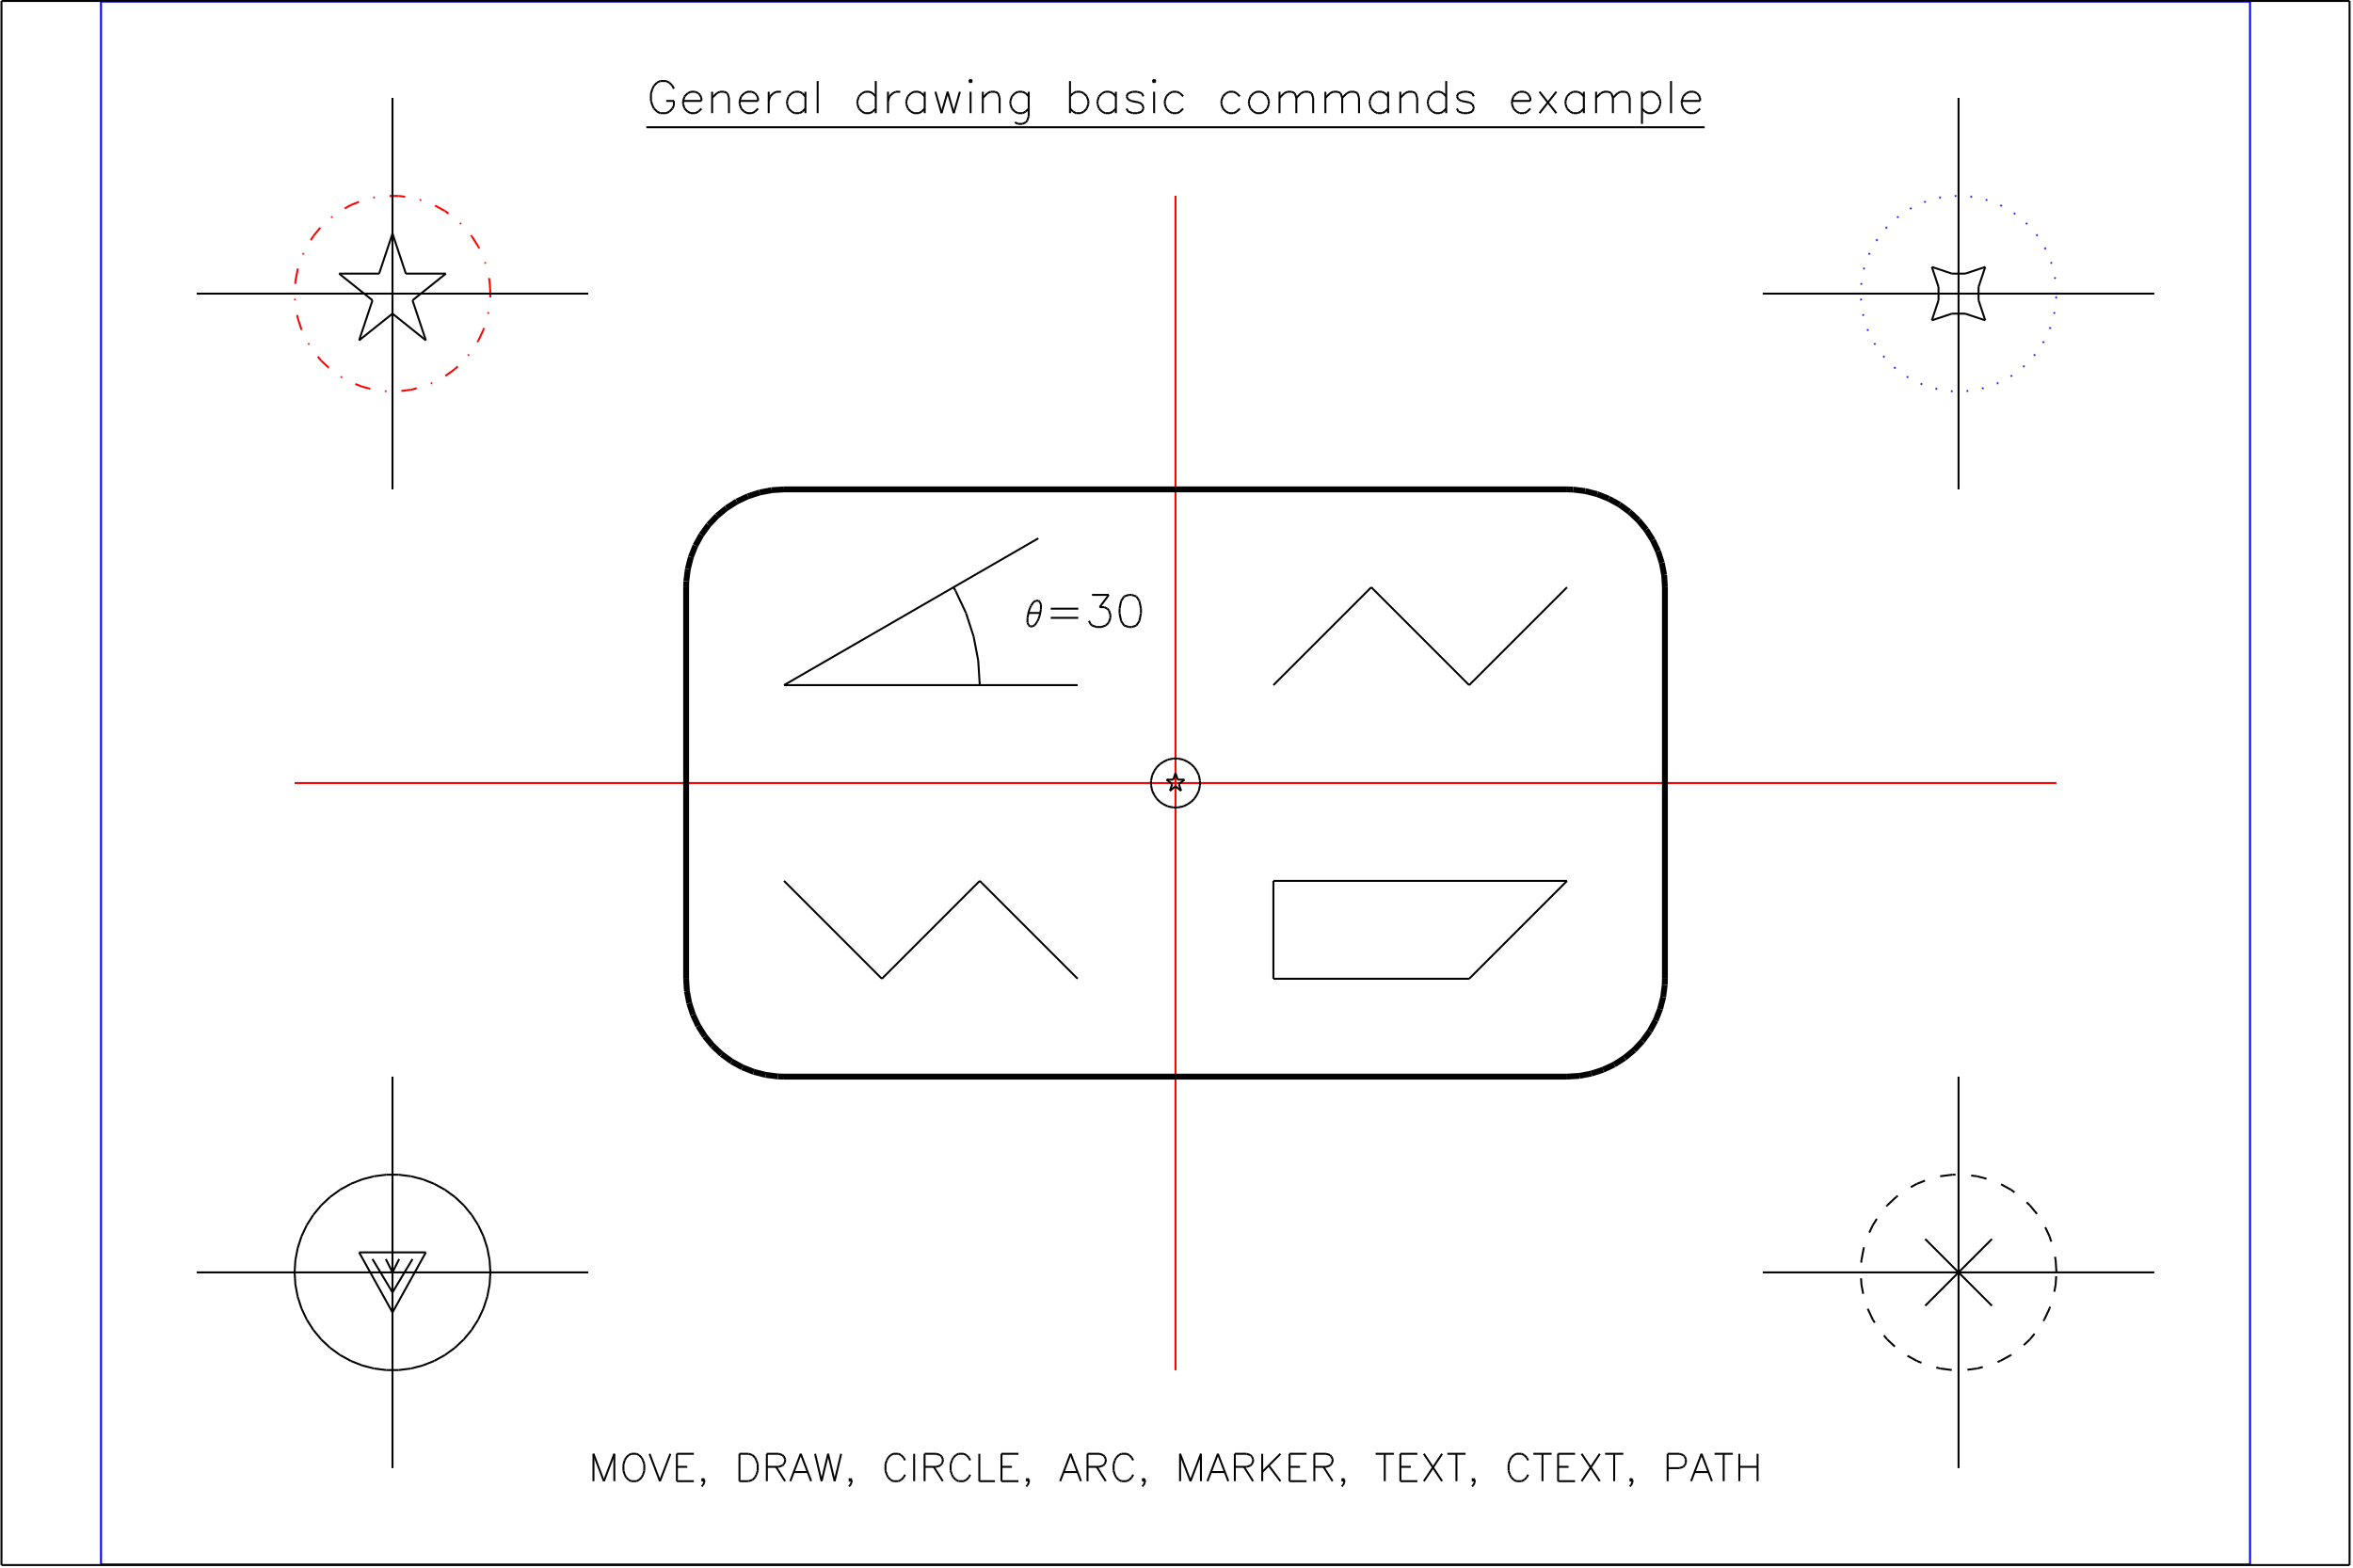 <svg 
xmlns="http://www.w3.org/2000/svg"                   
width="1199"
height="799"
viewBox="0 0 1200 800">
<g transform="matrix(1 0 0 1 0 0)"
style="stroke:rgb(2,2,2);
stroke-width:1.0">
<line x1="249.938" y1="649.188" x2="249.544" y2="642.929"/>
<line x1="249.544" y1="642.929" x2="248.369" y2="636.769"/>
<line x1="248.369" y1="636.769" x2="246.431" y2="630.804"/>
<line x1="246.431" y1="630.804" x2="243.761" y2="625.130"/>
<line x1="243.761" y1="625.130" x2="240.400" y2="619.835"/>
<line x1="240.400" y1="619.835" x2="236.403" y2="615.003"/>
<line x1="236.403" y1="615.003" x2="231.831" y2="610.710"/>
<line x1="231.831" y1="610.710" x2="226.758" y2="607.024"/>
<line x1="226.758" y1="607.024" x2="221.262" y2="604.003"/>
<line x1="221.262" y1="604.003" x2="215.432" y2="601.694"/>
<line x1="215.432" y1="601.694" x2="209.357" y2="600.135"/>
<line x1="209.357" y1="600.135" x2="203.136" y2="599.349"/>
<line x1="203.136" y1="599.349" x2="196.864" y2="599.349"/>
<line x1="196.864" y1="599.349" x2="190.643" y2="600.135"/>
<line x1="190.643" y1="600.135" x2="184.568" y2="601.694"/>
<line x1="184.568" y1="601.694" x2="178.738" y2="604.003"/>
<line x1="178.738" y1="604.003" x2="173.242" y2="607.024"/>
<line x1="173.242" y1="607.024" x2="168.169" y2="610.710"/>
<line x1="168.169" y1="610.710" x2="163.597" y2="615.003"/>
<line x1="163.597" y1="615.003" x2="159.600" y2="619.835"/>
<line x1="159.600" y1="619.835" x2="156.239" y2="625.130"/>
<line x1="156.239" y1="625.130" x2="153.569" y2="630.804"/>
<line x1="153.569" y1="630.804" x2="151.631" y2="636.769"/>
<line x1="151.631" y1="636.769" x2="150.456" y2="642.929"/>
<line x1="150.456" y1="642.929" x2="150.062" y2="649.188"/>
<line x1="150.062" y1="649.188" x2="150.456" y2="655.446"/>
<line x1="150.456" y1="655.446" x2="151.631" y2="661.606"/>
<line x1="151.631" y1="661.606" x2="153.569" y2="667.571"/>
<line x1="153.569" y1="667.571" x2="156.239" y2="673.245"/>
<line x1="156.239" y1="673.245" x2="159.600" y2="678.540"/>
<line x1="159.600" y1="678.540" x2="163.597" y2="683.372"/>
<line x1="163.597" y1="683.372" x2="168.169" y2="687.665"/>
<line x1="168.169" y1="687.665" x2="173.242" y2="691.351"/>
<line x1="173.242" y1="691.351" x2="178.738" y2="694.372"/>
<line x1="178.738" y1="694.372" x2="184.568" y2="696.681"/>
<line x1="184.568" y1="696.681" x2="190.643" y2="698.240"/>
<line x1="190.643" y1="698.240" x2="196.864" y2="699.026"/>
<line x1="196.864" y1="699.026" x2="203.136" y2="699.026"/>
<line x1="203.136" y1="699.026" x2="209.357" y2="698.241"/>
<line x1="209.357" y1="698.241" x2="215.432" y2="696.681"/>
<line x1="215.432" y1="696.681" x2="221.262" y2="694.372"/>
<line x1="221.262" y1="694.372" x2="226.758" y2="691.351"/>
<line x1="226.758" y1="691.351" x2="231.831" y2="687.665"/>
<line x1="231.831" y1="687.665" x2="236.403" y2="683.372"/>
<line x1="236.403" y1="683.372" x2="240.400" y2="678.540"/>
<line x1="240.400" y1="678.540" x2="243.761" y2="673.245"/>
<line x1="243.761" y1="673.245" x2="246.431" y2="667.571"/>
<line x1="246.431" y1="667.571" x2="248.369" y2="661.606"/>
<line x1="248.369" y1="661.606" x2="249.544" y2="655.446"/>
<line x1="249.544" y1="655.446" x2="249.938" y2="649.188"/>
<line x1="249.938" y1="649.188" x2="249.938" y2="649.188"/>
<line x1="1048.938" y1="649.188" x2="1048.544" y2="642.929"/>
<line x1="1048.544" y1="642.929" x2="1048.222" y2="641.240"/>
<line x1="1046.306" y1="633.499" x2="1045.431" y2="630.804"/>
<line x1="1045.431" y1="630.804" x2="1043.235" y2="626.139"/>
<line x1="1039.015" y1="619.370" x2="1035.403" y2="615.003"/>
<line x1="1035.403" y1="615.003" x2="1033.710" y2="613.413"/>
<line x1="1027.562" y1="608.334" x2="1025.758" y2="607.024"/>
<line x1="1025.758" y1="607.024" x2="1020.710" y2="604.249"/>
<line x1="1013.262" y1="601.394" x2="1008.357" y2="600.135"/>
<line x1="1008.357" y1="600.135" x2="1005.454" y2="599.768"/>
<line x1="997.490" y1="599.349" x2="995.864" y2="599.349"/>
<line x1="995.864" y1="599.349" x2="989.643" y2="600.135"/>
<line x1="989.643" y1="600.135" x2="989.552" y2="600.158"/>
<line x1="981.884" y1="602.361" x2="977.738" y2="604.003"/>
<line x1="977.738" y1="604.003" x2="974.644" y2="605.704"/>
<line x1="967.995" y1="610.109" x2="967.169" y2="610.710"/>
<line x1="967.169" y1="610.710" x2="962.597" y2="615.003"/>
<line x1="962.597" y1="615.003" x2="962.153" y2="615.540"/>
<line x1="957.305" y1="621.875" x2="955.239" y2="625.130"/>
<line x1="955.239" y1="625.130" x2="953.479" y2="628.871"/>
<line x1="950.760" y1="636.371" x2="950.631" y2="636.769"/>
<line x1="950.631" y1="636.769" x2="949.456" y2="642.929"/>
<line x1="949.456" y1="642.929" x2="949.375" y2="644.227"/>
<line x1="949.252" y1="652.201" x2="949.456" y2="655.446"/>
<line x1="949.456" y1="655.446" x2="950.344" y2="660.101"/>
<line x1="952.649" y1="667.739" x2="955.239" y2="673.245"/>
<line x1="955.239" y1="673.245" x2="956.260" y2="674.854"/>
<line x1="960.910" y1="681.332" x2="962.597" y2="683.372"/>
<line x1="962.597" y1="683.372" x2="966.492" y2="687.029"/>
<line x1="972.935" y1="691.732" x2="977.738" y2="694.372"/>
<line x1="977.738" y1="694.372" x2="980.070" y2="695.296"/>
<line x1="987.663" y1="697.732" x2="989.643" y2="698.240"/>
<line x1="989.643" y1="698.240" x2="995.542" y2="698.986"/>
<line x1="1003.519" y1="698.852" x2="1008.357" y2="698.241"/>
<line x1="1008.357" y1="698.241" x2="1011.373" y2="697.466"/>
<line x1="1018.924" y1="694.902" x2="1020.262" y2="694.372"/>
<line x1="1020.262" y1="694.372" x2="1025.758" y2="691.351"/>
<line x1="1025.758" y1="691.351" x2="1025.984" y2="691.187"/>
<line x1="1032.288" y1="686.297" x2="1035.403" y2="683.372"/>
<line x1="1035.403" y1="683.372" x2="1037.772" y2="680.508"/>
<line x1="1042.313" y1="673.951" x2="1042.761" y2="673.245"/>
<line x1="1042.761" y1="673.245" x2="1045.431" y2="667.571"/>
<line x1="1045.431" y1="667.571" x2="1045.704" y2="666.731"/>
<line x1="1047.856" y1="659.050" x2="1048.544" y2="655.446"/>
<line x1="1048.544" y1="655.446" x2="1048.815" y2="651.134"/>
</g>
<g transform="matrix(1 0 0 1 0 0)"
style="stroke:rgb(2,2,255);
stroke-width:1.0">
<line x1="1048.746" y1="149.812" x2="1048.802" y2="149.677"/>
<line x1="1048.802" y1="149.677" x2="1048.938" y2="149.621"/>
<line x1="1048.938" y1="149.621" x2="1049.073" y2="149.677"/>
<line x1="1049.073" y1="149.677" x2="1049.129" y2="149.812"/>
<line x1="1049.129" y1="149.812" x2="1049.073" y2="149.948"/>
<line x1="1049.073" y1="149.948" x2="1048.938" y2="150.004"/>
<line x1="1048.938" y1="150.004" x2="1048.802" y2="149.948"/>
<line x1="1048.802" y1="149.948" x2="1048.746" y2="149.812"/>
</g>
<g transform="matrix(1 0 0 1 0 0)"
style="stroke:rgb(2,2,255);
stroke-width:1.0">
<line x1="1048.030" y1="141.865" x2="1048.086" y2="141.730"/>
<line x1="1048.086" y1="141.730" x2="1048.222" y2="141.674"/>
<line x1="1048.222" y1="141.674" x2="1048.357" y2="141.730"/>
<line x1="1048.357" y1="141.730" x2="1048.414" y2="141.865"/>
<line x1="1048.414" y1="141.865" x2="1048.357" y2="142.001"/>
<line x1="1048.357" y1="142.001" x2="1048.222" y2="142.057"/>
<line x1="1048.222" y1="142.057" x2="1048.086" y2="142.001"/>
<line x1="1048.086" y1="142.001" x2="1048.030" y2="141.865"/>
</g>
<g transform="matrix(1 0 0 1 0 0)"
style="stroke:rgb(2,2,255);
stroke-width:1.0">
<line x1="1046.115" y1="134.124" x2="1046.171" y2="133.989"/>
<line x1="1046.171" y1="133.989" x2="1046.306" y2="133.932"/>
<line x1="1046.306" y1="133.932" x2="1046.442" y2="133.989"/>
<line x1="1046.442" y1="133.989" x2="1046.498" y2="134.124"/>
<line x1="1046.498" y1="134.124" x2="1046.442" y2="134.260"/>
<line x1="1046.442" y1="134.260" x2="1046.306" y2="134.316"/>
<line x1="1046.306" y1="134.316" x2="1046.171" y2="134.260"/>
<line x1="1046.171" y1="134.260" x2="1046.115" y2="134.124"/>
</g>
<g transform="matrix(1 0 0 1 0 0)"
style="stroke:rgb(2,2,255);
stroke-width:1.0">
<line x1="1043.043" y1="126.764" x2="1043.100" y2="126.628"/>
<line x1="1043.100" y1="126.628" x2="1043.235" y2="126.572"/>
<line x1="1043.235" y1="126.572" x2="1043.371" y2="126.628"/>
<line x1="1043.371" y1="126.628" x2="1043.427" y2="126.764"/>
<line x1="1043.427" y1="126.764" x2="1043.371" y2="126.899"/>
<line x1="1043.371" y1="126.899" x2="1043.235" y2="126.956"/>
<line x1="1043.235" y1="126.956" x2="1043.100" y2="126.899"/>
<line x1="1043.100" y1="126.899" x2="1043.043" y2="126.764"/>
</g>
<g transform="matrix(1 0 0 1 0 0)"
style="stroke:rgb(2,2,255);
stroke-width:1.0">
<line x1="1038.823" y1="119.995" x2="1038.880" y2="119.859"/>
<line x1="1038.880" y1="119.859" x2="1039.015" y2="119.803"/>
<line x1="1039.015" y1="119.803" x2="1039.151" y2="119.859"/>
<line x1="1039.151" y1="119.859" x2="1039.207" y2="119.995"/>
<line x1="1039.207" y1="119.995" x2="1039.151" y2="120.130"/>
<line x1="1039.151" y1="120.130" x2="1039.015" y2="120.186"/>
<line x1="1039.015" y1="120.186" x2="1038.880" y2="120.130"/>
<line x1="1038.880" y1="120.130" x2="1038.823" y2="119.995"/>
</g>
<g transform="matrix(1 0 0 1 0 0)"
style="stroke:rgb(2,2,255);
stroke-width:1.0">
<line x1="1033.518" y1="114.038" x2="1033.574" y2="113.902"/>
<line x1="1033.574" y1="113.902" x2="1033.710" y2="113.846"/>
<line x1="1033.710" y1="113.846" x2="1033.845" y2="113.902"/>
<line x1="1033.845" y1="113.902" x2="1033.901" y2="114.038"/>
<line x1="1033.901" y1="114.038" x2="1033.845" y2="114.173"/>
<line x1="1033.845" y1="114.173" x2="1033.710" y2="114.230"/>
<line x1="1033.710" y1="114.230" x2="1033.574" y2="114.173"/>
<line x1="1033.574" y1="114.173" x2="1033.518" y2="114.038"/>
</g>
<g transform="matrix(1 0 0 1 0 0)"
style="stroke:rgb(2,2,255);
stroke-width:1.0">
<line x1="1027.370" y1="108.959" x2="1027.426" y2="108.824"/>
<line x1="1027.426" y1="108.824" x2="1027.562" y2="108.768"/>
<line x1="1027.562" y1="108.768" x2="1027.697" y2="108.824"/>
<line x1="1027.697" y1="108.824" x2="1027.754" y2="108.959"/>
<line x1="1027.754" y1="108.959" x2="1027.697" y2="109.095"/>
<line x1="1027.697" y1="109.095" x2="1027.562" y2="109.151"/>
<line x1="1027.562" y1="109.151" x2="1027.426" y2="109.095"/>
<line x1="1027.426" y1="109.095" x2="1027.370" y2="108.959"/>
</g>
<g transform="matrix(1 0 0 1 0 0)"
style="stroke:rgb(2,2,255);
stroke-width:1.0">
<line x1="1020.518" y1="104.874" x2="1020.574" y2="104.738"/>
<line x1="1020.574" y1="104.738" x2="1020.710" y2="104.682"/>
<line x1="1020.710" y1="104.682" x2="1020.846" y2="104.738"/>
<line x1="1020.846" y1="104.738" x2="1020.902" y2="104.874"/>
<line x1="1020.902" y1="104.874" x2="1020.846" y2="105.009"/>
<line x1="1020.846" y1="105.009" x2="1020.710" y2="105.066"/>
<line x1="1020.710" y1="105.066" x2="1020.574" y2="105.009"/>
<line x1="1020.574" y1="105.009" x2="1020.518" y2="104.874"/>
</g>
<g transform="matrix(1 0 0 1 0 0)"
style="stroke:rgb(2,2,255);
stroke-width:1.0">
<line x1="1013.070" y1="102.019" x2="1013.126" y2="101.883"/>
<line x1="1013.126" y1="101.883" x2="1013.262" y2="101.827"/>
<line x1="1013.262" y1="101.827" x2="1013.397" y2="101.883"/>
<line x1="1013.397" y1="101.883" x2="1013.453" y2="102.019"/>
<line x1="1013.453" y1="102.019" x2="1013.397" y2="102.154"/>
<line x1="1013.397" y1="102.154" x2="1013.262" y2="102.211"/>
<line x1="1013.262" y1="102.211" x2="1013.126" y2="102.154"/>
<line x1="1013.126" y1="102.154" x2="1013.070" y2="102.019"/>
</g>
<g transform="matrix(1 0 0 1 0 0)"
style="stroke:rgb(2,2,255);
stroke-width:1.0">
<line x1="1005.262" y1="100.393" x2="1005.318" y2="100.257"/>
<line x1="1005.318" y1="100.257" x2="1005.454" y2="100.201"/>
<line x1="1005.454" y1="100.201" x2="1005.589" y2="100.257"/>
<line x1="1005.589" y1="100.257" x2="1005.646" y2="100.393"/>
<line x1="1005.646" y1="100.393" x2="1005.589" y2="100.528"/>
<line x1="1005.589" y1="100.528" x2="1005.454" y2="100.585"/>
<line x1="1005.454" y1="100.585" x2="1005.318" y2="100.528"/>
<line x1="1005.318" y1="100.528" x2="1005.262" y2="100.393"/>
</g>
<g transform="matrix(1 0 0 1 0 0)"
style="stroke:rgb(2,2,255);
stroke-width:1.0">
<line x1="997.298" y1="99.974" x2="997.354" y2="99.838"/>
<line x1="997.354" y1="99.838" x2="997.490" y2="99.782"/>
<line x1="997.490" y1="99.782" x2="997.626" y2="99.838"/>
<line x1="997.626" y1="99.838" x2="997.682" y2="99.974"/>
<line x1="997.682" y1="99.974" x2="997.626" y2="100.109"/>
<line x1="997.626" y1="100.109" x2="997.490" y2="100.165"/>
<line x1="997.490" y1="100.165" x2="997.354" y2="100.109"/>
<line x1="997.354" y1="100.109" x2="997.298" y2="99.974"/>
</g>
<g transform="matrix(1 0 0 1 0 0)"
style="stroke:rgb(2,2,255);
stroke-width:1.0">
<line x1="989.361" y1="100.783" x2="989.417" y2="100.647"/>
<line x1="989.417" y1="100.647" x2="989.552" y2="100.591"/>
<line x1="989.552" y1="100.591" x2="989.688" y2="100.647"/>
<line x1="989.688" y1="100.647" x2="989.744" y2="100.783"/>
<line x1="989.744" y1="100.783" x2="989.688" y2="100.918"/>
<line x1="989.688" y1="100.918" x2="989.552" y2="100.974"/>
<line x1="989.552" y1="100.974" x2="989.417" y2="100.918"/>
<line x1="989.417" y1="100.918" x2="989.361" y2="100.783"/>
</g>
<g transform="matrix(1 0 0 1 0 0)"
style="stroke:rgb(2,2,255);
stroke-width:1.0">
<line x1="981.692" y1="102.986" x2="981.748" y2="102.851"/>
<line x1="981.748" y1="102.851" x2="981.884" y2="102.794"/>
<line x1="981.884" y1="102.794" x2="982.019" y2="102.851"/>
<line x1="982.019" y1="102.851" x2="982.076" y2="102.986"/>
<line x1="982.076" y1="102.986" x2="982.019" y2="103.122"/>
<line x1="982.019" y1="103.122" x2="981.884" y2="103.178"/>
<line x1="981.884" y1="103.178" x2="981.748" y2="103.122"/>
<line x1="981.748" y1="103.122" x2="981.692" y2="102.986"/>
</g>
<g transform="matrix(1 0 0 1 0 0)"
style="stroke:rgb(2,2,255);
stroke-width:1.0">
<line x1="974.452" y1="106.329" x2="974.508" y2="106.193"/>
<line x1="974.508" y1="106.193" x2="974.644" y2="106.137"/>
<line x1="974.644" y1="106.137" x2="974.779" y2="106.193"/>
<line x1="974.779" y1="106.193" x2="974.836" y2="106.329"/>
<line x1="974.836" y1="106.329" x2="974.779" y2="106.464"/>
<line x1="974.779" y1="106.464" x2="974.644" y2="106.521"/>
<line x1="974.644" y1="106.521" x2="974.508" y2="106.464"/>
<line x1="974.508" y1="106.464" x2="974.452" y2="106.329"/>
</g>
<g transform="matrix(1 0 0 1 0 0)"
style="stroke:rgb(2,2,255);
stroke-width:1.0">
<line x1="967.803" y1="110.734" x2="967.860" y2="110.599"/>
<line x1="967.860" y1="110.599" x2="967.995" y2="110.543"/>
<line x1="967.995" y1="110.543" x2="968.131" y2="110.599"/>
<line x1="968.131" y1="110.599" x2="968.187" y2="110.734"/>
<line x1="968.187" y1="110.734" x2="968.131" y2="110.870"/>
<line x1="968.131" y1="110.870" x2="967.995" y2="110.926"/>
<line x1="967.995" y1="110.926" x2="967.860" y2="110.870"/>
<line x1="967.860" y1="110.870" x2="967.803" y2="110.734"/>
</g>
<g transform="matrix(1 0 0 1 0 0)"
style="stroke:rgb(2,2,255);
stroke-width:1.0">
<line x1="961.961" y1="116.165" x2="962.017" y2="116.029"/>
<line x1="962.017" y1="116.029" x2="962.153" y2="115.973"/>
<line x1="962.153" y1="115.973" x2="962.288" y2="116.029"/>
<line x1="962.288" y1="116.029" x2="962.345" y2="116.165"/>
<line x1="962.345" y1="116.165" x2="962.288" y2="116.301"/>
<line x1="962.288" y1="116.301" x2="962.153" y2="116.357"/>
<line x1="962.153" y1="116.357" x2="962.017" y2="116.301"/>
<line x1="962.017" y1="116.301" x2="961.961" y2="116.165"/>
</g>
<g transform="matrix(1 0 0 1 0 0)"
style="stroke:rgb(2,2,255);
stroke-width:1.0">
<line x1="957.113" y1="122.500" x2="957.170" y2="122.364"/>
<line x1="957.170" y1="122.364" x2="957.305" y2="122.308"/>
<line x1="957.305" y1="122.308" x2="957.441" y2="122.364"/>
<line x1="957.441" y1="122.364" x2="957.497" y2="122.500"/>
<line x1="957.497" y1="122.500" x2="957.441" y2="122.635"/>
<line x1="957.441" y1="122.635" x2="957.305" y2="122.692"/>
<line x1="957.305" y1="122.692" x2="957.170" y2="122.635"/>
<line x1="957.170" y1="122.635" x2="957.113" y2="122.500"/>
</g>
<g transform="matrix(1 0 0 1 0 0)"
style="stroke:rgb(2,2,255);
stroke-width:1.0">
<line x1="953.287" y1="129.496" x2="953.343" y2="129.361"/>
<line x1="953.343" y1="129.361" x2="953.479" y2="129.304"/>
<line x1="953.479" y1="129.304" x2="953.615" y2="129.361"/>
<line x1="953.615" y1="129.361" x2="953.671" y2="129.496"/>
<line x1="953.671" y1="129.496" x2="953.615" y2="129.632"/>
<line x1="953.615" y1="129.632" x2="953.479" y2="129.688"/>
<line x1="953.479" y1="129.688" x2="953.343" y2="129.632"/>
<line x1="953.343" y1="129.632" x2="953.287" y2="129.496"/>
</g>
<g transform="matrix(1 0 0 1 0 0)"
style="stroke:rgb(2,2,255);
stroke-width:1.0">
<line x1="950.569" y1="136.996" x2="950.625" y2="136.861"/>
<line x1="950.625" y1="136.861" x2="950.760" y2="136.804"/>
<line x1="950.760" y1="136.804" x2="950.896" y2="136.861"/>
<line x1="950.896" y1="136.861" x2="950.952" y2="136.996"/>
<line x1="950.952" y1="136.996" x2="950.896" y2="137.132"/>
<line x1="950.896" y1="137.132" x2="950.760" y2="137.188"/>
<line x1="950.760" y1="137.188" x2="950.625" y2="137.132"/>
<line x1="950.625" y1="137.132" x2="950.569" y2="136.996"/>
</g>
<g transform="matrix(1 0 0 1 0 0)"
style="stroke:rgb(2,2,255);
stroke-width:1.0">
<line x1="949.183" y1="144.852" x2="949.239" y2="144.717"/>
<line x1="949.239" y1="144.717" x2="949.375" y2="144.660"/>
<line x1="949.375" y1="144.660" x2="949.510" y2="144.717"/>
<line x1="949.510" y1="144.717" x2="949.566" y2="144.852"/>
<line x1="949.566" y1="144.852" x2="949.510" y2="144.988"/>
<line x1="949.510" y1="144.988" x2="949.375" y2="145.044"/>
<line x1="949.375" y1="145.044" x2="949.239" y2="144.988"/>
<line x1="949.239" y1="144.988" x2="949.183" y2="144.852"/>
</g>
<g transform="matrix(1 0 0 1 0 0)"
style="stroke:rgb(2,2,255);
stroke-width:1.0">
<line x1="949.060" y1="152.826" x2="949.117" y2="152.691"/>
<line x1="949.117" y1="152.691" x2="949.252" y2="152.635"/>
<line x1="949.252" y1="152.635" x2="949.388" y2="152.691"/>
<line x1="949.388" y1="152.691" x2="949.444" y2="152.826"/>
<line x1="949.444" y1="152.826" x2="949.388" y2="152.962"/>
<line x1="949.388" y1="152.962" x2="949.252" y2="153.018"/>
<line x1="949.252" y1="153.018" x2="949.117" y2="152.962"/>
<line x1="949.117" y1="152.962" x2="949.060" y2="152.826"/>
</g>
<g transform="matrix(1 0 0 1 0 0)"
style="stroke:rgb(2,2,255);
stroke-width:1.0">
<line x1="950.152" y1="160.726" x2="950.208" y2="160.590"/>
<line x1="950.208" y1="160.590" x2="950.344" y2="160.534"/>
<line x1="950.344" y1="160.534" x2="950.480" y2="160.590"/>
<line x1="950.480" y1="160.590" x2="950.536" y2="160.726"/>
<line x1="950.536" y1="160.726" x2="950.480" y2="160.862"/>
<line x1="950.480" y1="160.862" x2="950.344" y2="160.918"/>
<line x1="950.344" y1="160.918" x2="950.208" y2="160.862"/>
<line x1="950.208" y1="160.862" x2="950.152" y2="160.726"/>
</g>
<g transform="matrix(1 0 0 1 0 0)"
style="stroke:rgb(2,2,255);
stroke-width:1.0">
<line x1="952.457" y1="168.364" x2="952.513" y2="168.229"/>
<line x1="952.513" y1="168.229" x2="952.649" y2="168.172"/>
<line x1="952.649" y1="168.172" x2="952.784" y2="168.229"/>
<line x1="952.784" y1="168.229" x2="952.840" y2="168.364"/>
<line x1="952.840" y1="168.364" x2="952.784" y2="168.500"/>
<line x1="952.784" y1="168.500" x2="952.649" y2="168.556"/>
<line x1="952.649" y1="168.556" x2="952.513" y2="168.500"/>
<line x1="952.513" y1="168.500" x2="952.457" y2="168.364"/>
</g>
<g transform="matrix(1 0 0 1 0 0)"
style="stroke:rgb(2,2,255);
stroke-width:1.0">
<line x1="956.068" y1="175.479" x2="956.125" y2="175.343"/>
<line x1="956.125" y1="175.343" x2="956.260" y2="175.287"/>
<line x1="956.260" y1="175.287" x2="956.396" y2="175.343"/>
<line x1="956.396" y1="175.343" x2="956.452" y2="175.479"/>
<line x1="956.452" y1="175.479" x2="956.396" y2="175.614"/>
<line x1="956.396" y1="175.614" x2="956.260" y2="175.670"/>
<line x1="956.260" y1="175.670" x2="956.125" y2="175.614"/>
<line x1="956.125" y1="175.614" x2="956.068" y2="175.479"/>
</g>
<g transform="matrix(1 0 0 1 0 0)"
style="stroke:rgb(2,2,255);
stroke-width:1.0">
<line x1="960.718" y1="181.957" x2="960.774" y2="181.822"/>
<line x1="960.774" y1="181.822" x2="960.910" y2="181.765"/>
<line x1="960.910" y1="181.765" x2="961.045" y2="181.822"/>
<line x1="961.045" y1="181.822" x2="961.101" y2="181.957"/>
<line x1="961.101" y1="181.957" x2="961.045" y2="182.093"/>
<line x1="961.045" y1="182.093" x2="960.910" y2="182.149"/>
<line x1="960.910" y1="182.149" x2="960.774" y2="182.093"/>
<line x1="960.774" y1="182.093" x2="960.718" y2="181.957"/>
</g>
<g transform="matrix(1 0 0 1 0 0)"
style="stroke:rgb(2,2,255);
stroke-width:1.0">
<line x1="966.300" y1="187.654" x2="966.356" y2="187.519"/>
<line x1="966.356" y1="187.519" x2="966.492" y2="187.463"/>
<line x1="966.492" y1="187.463" x2="966.627" y2="187.519"/>
<line x1="966.627" y1="187.519" x2="966.683" y2="187.654"/>
<line x1="966.683" y1="187.654" x2="966.627" y2="187.790"/>
<line x1="966.627" y1="187.790" x2="966.492" y2="187.846"/>
<line x1="966.492" y1="187.846" x2="966.356" y2="187.790"/>
<line x1="966.356" y1="187.790" x2="966.300" y2="187.654"/>
</g>
<g transform="matrix(1 0 0 1 0 0)"
style="stroke:rgb(2,2,255);
stroke-width:1.0">
<line x1="972.743" y1="192.357" x2="972.799" y2="192.221"/>
<line x1="972.799" y1="192.221" x2="972.935" y2="192.165"/>
<line x1="972.935" y1="192.165" x2="973.070" y2="192.221"/>
<line x1="973.070" y1="192.221" x2="973.126" y2="192.357"/>
<line x1="973.126" y1="192.357" x2="973.070" y2="192.493"/>
<line x1="973.070" y1="192.493" x2="972.935" y2="192.549"/>
<line x1="972.935" y1="192.549" x2="972.799" y2="192.493"/>
<line x1="972.799" y1="192.493" x2="972.743" y2="192.357"/>
</g>
<g transform="matrix(1 0 0 1 0 0)"
style="stroke:rgb(2,2,255);
stroke-width:1.0">
<line x1="979.879" y1="195.921" x2="979.935" y2="195.785"/>
<line x1="979.935" y1="195.785" x2="980.070" y2="195.729"/>
<line x1="980.070" y1="195.729" x2="980.206" y2="195.785"/>
<line x1="980.206" y1="195.785" x2="980.262" y2="195.921"/>
<line x1="980.262" y1="195.921" x2="980.206" y2="196.057"/>
<line x1="980.206" y1="196.057" x2="980.070" y2="196.113"/>
<line x1="980.070" y1="196.113" x2="979.935" y2="196.057"/>
<line x1="979.935" y1="196.057" x2="979.879" y2="195.921"/>
</g>
<g transform="matrix(1 0 0 1 0 0)"
style="stroke:rgb(2,2,255);
stroke-width:1.0">
<line x1="987.471" y1="198.357" x2="987.528" y2="198.222"/>
<line x1="987.528" y1="198.222" x2="987.663" y2="198.166"/>
<line x1="987.663" y1="198.166" x2="987.799" y2="198.222"/>
<line x1="987.799" y1="198.222" x2="987.855" y2="198.357"/>
<line x1="987.855" y1="198.357" x2="987.799" y2="198.493"/>
<line x1="987.799" y1="198.493" x2="987.663" y2="198.549"/>
<line x1="987.663" y1="198.549" x2="987.528" y2="198.493"/>
<line x1="987.528" y1="198.493" x2="987.471" y2="198.357"/>
</g>
<g transform="matrix(1 0 0 1 0 0)"
style="stroke:rgb(2,2,255);
stroke-width:1.0">
<line x1="995.351" y1="199.611" x2="995.407" y2="199.475"/>
<line x1="995.407" y1="199.475" x2="995.542" y2="199.419"/>
<line x1="995.542" y1="199.419" x2="995.678" y2="199.475"/>
<line x1="995.678" y1="199.475" x2="995.734" y2="199.611"/>
<line x1="995.734" y1="199.611" x2="995.678" y2="199.746"/>
<line x1="995.678" y1="199.746" x2="995.542" y2="199.803"/>
<line x1="995.542" y1="199.803" x2="995.407" y2="199.746"/>
<line x1="995.407" y1="199.746" x2="995.351" y2="199.611"/>
</g>
<g transform="matrix(1 0 0 1 0 0)"
style="stroke:rgb(2,2,255);
stroke-width:1.0">
<line x1="1003.327" y1="199.477" x2="1003.383" y2="199.341"/>
<line x1="1003.383" y1="199.341" x2="1003.519" y2="199.285"/>
<line x1="1003.519" y1="199.285" x2="1003.654" y2="199.341"/>
<line x1="1003.654" y1="199.341" x2="1003.711" y2="199.477"/>
<line x1="1003.711" y1="199.477" x2="1003.654" y2="199.612"/>
<line x1="1003.654" y1="199.612" x2="1003.519" y2="199.669"/>
<line x1="1003.519" y1="199.669" x2="1003.383" y2="199.612"/>
<line x1="1003.383" y1="199.612" x2="1003.327" y2="199.477"/>
</g>
<g transform="matrix(1 0 0 1 0 0)"
style="stroke:rgb(2,2,255);
stroke-width:1.0">
<line x1="1011.181" y1="198.091" x2="1011.237" y2="197.956"/>
<line x1="1011.237" y1="197.956" x2="1011.373" y2="197.900"/>
<line x1="1011.373" y1="197.900" x2="1011.508" y2="197.956"/>
<line x1="1011.508" y1="197.956" x2="1011.564" y2="198.091"/>
<line x1="1011.564" y1="198.091" x2="1011.508" y2="198.227"/>
<line x1="1011.508" y1="198.227" x2="1011.373" y2="198.283"/>
<line x1="1011.373" y1="198.283" x2="1011.237" y2="198.227"/>
<line x1="1011.237" y1="198.227" x2="1011.181" y2="198.091"/>
</g>
<g transform="matrix(1 0 0 1 0 0)"
style="stroke:rgb(2,2,255);
stroke-width:1.0">
<line x1="1018.732" y1="195.527" x2="1018.788" y2="195.392"/>
<line x1="1018.788" y1="195.392" x2="1018.924" y2="195.335"/>
<line x1="1018.924" y1="195.335" x2="1019.060" y2="195.392"/>
<line x1="1019.060" y1="195.392" x2="1019.116" y2="195.527"/>
<line x1="1019.116" y1="195.527" x2="1019.060" y2="195.663"/>
<line x1="1019.060" y1="195.663" x2="1018.924" y2="195.719"/>
<line x1="1018.924" y1="195.719" x2="1018.788" y2="195.663"/>
<line x1="1018.788" y1="195.663" x2="1018.732" y2="195.527"/>
</g>
<g transform="matrix(1 0 0 1 0 0)"
style="stroke:rgb(2,2,255);
stroke-width:1.0">
<line x1="1025.792" y1="191.812" x2="1025.848" y2="191.676"/>
<line x1="1025.848" y1="191.676" x2="1025.984" y2="191.620"/>
<line x1="1025.984" y1="191.620" x2="1026.120" y2="191.676"/>
<line x1="1026.120" y1="191.676" x2="1026.176" y2="191.812"/>
<line x1="1026.176" y1="191.812" x2="1026.120" y2="191.948"/>
<line x1="1026.120" y1="191.948" x2="1025.984" y2="192.004"/>
<line x1="1025.984" y1="192.004" x2="1025.848" y2="191.948"/>
<line x1="1025.848" y1="191.948" x2="1025.792" y2="191.812"/>
</g>
<g transform="matrix(1 0 0 1 0 0)"
style="stroke:rgb(2,2,255);
stroke-width:1.0">
<line x1="1032.096" y1="186.922" x2="1032.152" y2="186.787"/>
<line x1="1032.152" y1="186.787" x2="1032.288" y2="186.730"/>
<line x1="1032.288" y1="186.730" x2="1032.424" y2="186.787"/>
<line x1="1032.424" y1="186.787" x2="1032.480" y2="186.922"/>
<line x1="1032.480" y1="186.922" x2="1032.424" y2="187.058"/>
<line x1="1032.424" y1="187.058" x2="1032.288" y2="187.114"/>
<line x1="1032.288" y1="187.114" x2="1032.152" y2="187.058"/>
<line x1="1032.152" y1="187.058" x2="1032.096" y2="186.922"/>
</g>
<g transform="matrix(1 0 0 1 0 0)"
style="stroke:rgb(2,2,255);
stroke-width:1.0">
<line x1="1037.580" y1="181.133" x2="1037.636" y2="180.998"/>
<line x1="1037.636" y1="180.998" x2="1037.772" y2="180.941"/>
<line x1="1037.772" y1="180.941" x2="1037.908" y2="180.998"/>
<line x1="1037.908" y1="180.998" x2="1037.964" y2="181.133"/>
<line x1="1037.964" y1="181.133" x2="1037.908" y2="181.269"/>
<line x1="1037.908" y1="181.269" x2="1037.772" y2="181.325"/>
<line x1="1037.772" y1="181.325" x2="1037.636" y2="181.269"/>
<line x1="1037.636" y1="181.269" x2="1037.580" y2="181.133"/>
</g>
<g transform="matrix(1 0 0 1 0 0)"
style="stroke:rgb(2,2,255);
stroke-width:1.0">
<line x1="1042.121" y1="174.576" x2="1042.177" y2="174.440"/>
<line x1="1042.177" y1="174.440" x2="1042.313" y2="174.384"/>
<line x1="1042.313" y1="174.384" x2="1042.449" y2="174.440"/>
<line x1="1042.449" y1="174.440" x2="1042.505" y2="174.576"/>
<line x1="1042.505" y1="174.576" x2="1042.449" y2="174.711"/>
<line x1="1042.449" y1="174.711" x2="1042.313" y2="174.767"/>
<line x1="1042.313" y1="174.767" x2="1042.177" y2="174.711"/>
<line x1="1042.177" y1="174.711" x2="1042.121" y2="174.576"/>
</g>
<g transform="matrix(1 0 0 1 0 0)"
style="stroke:rgb(2,2,255);
stroke-width:1.0">
<line x1="1045.512" y1="167.356" x2="1045.568" y2="167.220"/>
<line x1="1045.568" y1="167.220" x2="1045.704" y2="167.164"/>
<line x1="1045.704" y1="167.164" x2="1045.839" y2="167.220"/>
<line x1="1045.839" y1="167.220" x2="1045.896" y2="167.356"/>
<line x1="1045.896" y1="167.356" x2="1045.839" y2="167.491"/>
<line x1="1045.839" y1="167.491" x2="1045.704" y2="167.548"/>
<line x1="1045.704" y1="167.548" x2="1045.568" y2="167.491"/>
<line x1="1045.568" y1="167.491" x2="1045.512" y2="167.356"/>
</g>
<g transform="matrix(1 0 0 1 0 0)"
style="stroke:rgb(2,2,255);
stroke-width:1.0">
<line x1="1047.664" y1="159.676" x2="1047.721" y2="159.540"/>
<line x1="1047.721" y1="159.540" x2="1047.856" y2="159.484"/>
<line x1="1047.856" y1="159.484" x2="1047.992" y2="159.540"/>
<line x1="1047.992" y1="159.540" x2="1048.048" y2="159.676"/>
<line x1="1048.048" y1="159.676" x2="1047.992" y2="159.811"/>
<line x1="1047.992" y1="159.811" x2="1047.856" y2="159.867"/>
<line x1="1047.856" y1="159.867" x2="1047.721" y2="159.811"/>
<line x1="1047.721" y1="159.811" x2="1047.664" y2="159.676"/>
</g>
<g transform="matrix(1 0 0 1 0 0)"
style="stroke:rgb(2,2,255);
stroke-width:1.0">
<line x1="1048.623" y1="151.759" x2="1048.679" y2="151.623"/>
<line x1="1048.679" y1="151.623" x2="1048.815" y2="151.567"/>
<line x1="1048.815" y1="151.567" x2="1048.951" y2="151.623"/>
<line x1="1048.951" y1="151.623" x2="1049.007" y2="151.759"/>
<line x1="1049.007" y1="151.759" x2="1048.951" y2="151.895"/>
<line x1="1048.951" y1="151.895" x2="1048.815" y2="151.951"/>
<line x1="1048.815" y1="151.951" x2="1048.679" y2="151.895"/>
<line x1="1048.679" y1="151.895" x2="1048.623" y2="151.759"/>
</g>
<g transform="matrix(1 0 0 1 0 0)"
style="stroke:rgb(255,2,2);
stroke-width:1.0">
<line x1="249.938" y1="149.812" x2="249.544" y2="143.554"/>
<line x1="249.544" y1="143.554" x2="249.222" y2="141.865"/>
</g>
<g transform="matrix(1 0 0 1 0 0)"
style="stroke:rgb(255,2,2);
stroke-width:1.0">
<line x1="247.115" y1="134.124" x2="247.171" y2="133.989"/>
<line x1="247.171" y1="133.989" x2="247.306" y2="133.932"/>
<line x1="247.306" y1="133.932" x2="247.442" y2="133.989"/>
<line x1="247.442" y1="133.989" x2="247.498" y2="134.124"/>
<line x1="247.498" y1="134.124" x2="247.442" y2="134.260"/>
<line x1="247.442" y1="134.260" x2="247.306" y2="134.316"/>
<line x1="247.306" y1="134.316" x2="247.171" y2="134.260"/>
<line x1="247.171" y1="134.260" x2="247.115" y2="134.124"/>
</g>
<g transform="matrix(1 0 0 1 0 0)"
style="stroke:rgb(255,2,2);
stroke-width:1.0">
<line x1="244.235" y1="126.764" x2="243.761" y2="125.755"/>
<line x1="243.761" y1="125.755" x2="240.400" y2="120.460"/>
<line x1="240.400" y1="120.460" x2="240.015" y2="119.995"/>
</g>
<g transform="matrix(1 0 0 1 0 0)"
style="stroke:rgb(255,2,2);
stroke-width:1.0">
<line x1="234.518" y1="114.038" x2="234.574" y2="113.902"/>
<line x1="234.574" y1="113.902" x2="234.710" y2="113.846"/>
<line x1="234.710" y1="113.846" x2="234.845" y2="113.902"/>
<line x1="234.845" y1="113.902" x2="234.902" y2="114.038"/>
<line x1="234.902" y1="114.038" x2="234.845" y2="114.174"/>
<line x1="234.845" y1="114.174" x2="234.710" y2="114.230"/>
<line x1="234.710" y1="114.230" x2="234.574" y2="114.174"/>
<line x1="234.574" y1="114.174" x2="234.518" y2="114.038"/>
</g>
<g transform="matrix(1 0 0 1 0 0)"
style="stroke:rgb(255,2,2);
stroke-width:1.0">
<line x1="228.562" y1="108.959" x2="226.758" y2="107.649"/>
<line x1="226.758" y1="107.649" x2="221.710" y2="104.874"/>
</g>
<g transform="matrix(1 0 0 1 0 0)"
style="stroke:rgb(255,2,2);
stroke-width:1.0">
<line x1="214.070" y1="102.019" x2="214.126" y2="101.883"/>
<line x1="214.126" y1="101.883" x2="214.262" y2="101.827"/>
<line x1="214.262" y1="101.827" x2="214.397" y2="101.883"/>
<line x1="214.397" y1="101.883" x2="214.453" y2="102.019"/>
<line x1="214.453" y1="102.019" x2="214.397" y2="102.154"/>
<line x1="214.397" y1="102.154" x2="214.262" y2="102.211"/>
<line x1="214.262" y1="102.211" x2="214.126" y2="102.154"/>
<line x1="214.126" y1="102.154" x2="214.070" y2="102.019"/>
</g>
<g transform="matrix(1 0 0 1 0 0)"
style="stroke:rgb(255,2,2);
stroke-width:1.0">
<line x1="206.454" y1="100.393" x2="203.136" y2="99.974"/>
<line x1="203.136" y1="99.974" x2="198.490" y2="99.974"/>
</g>
<g transform="matrix(1 0 0 1 0 0)"
style="stroke:rgb(255,2,2);
stroke-width:1.0">
<line x1="190.361" y1="100.783" x2="190.417" y2="100.647"/>
<line x1="190.417" y1="100.647" x2="190.552" y2="100.591"/>
<line x1="190.552" y1="100.591" x2="190.688" y2="100.647"/>
<line x1="190.688" y1="100.647" x2="190.744" y2="100.783"/>
<line x1="190.744" y1="100.783" x2="190.688" y2="100.918"/>
<line x1="190.688" y1="100.918" x2="190.552" y2="100.974"/>
<line x1="190.552" y1="100.974" x2="190.417" y2="100.918"/>
<line x1="190.417" y1="100.918" x2="190.361" y2="100.783"/>
</g>
<g transform="matrix(1 0 0 1 0 0)"
style="stroke:rgb(255,2,2);
stroke-width:1.0">
<line x1="182.884" y1="102.986" x2="178.738" y2="104.628"/>
<line x1="178.738" y1="104.628" x2="175.644" y2="106.329"/>
</g>
<g transform="matrix(1 0 0 1 0 0)"
style="stroke:rgb(255,2,2);
stroke-width:1.0">
<line x1="168.803" y1="110.734" x2="168.860" y2="110.599"/>
<line x1="168.860" y1="110.599" x2="168.995" y2="110.543"/>
<line x1="168.995" y1="110.543" x2="169.131" y2="110.599"/>
<line x1="169.131" y1="110.599" x2="169.187" y2="110.734"/>
<line x1="169.187" y1="110.734" x2="169.131" y2="110.870"/>
<line x1="169.131" y1="110.870" x2="168.995" y2="110.926"/>
<line x1="168.995" y1="110.926" x2="168.860" y2="110.870"/>
<line x1="168.860" y1="110.870" x2="168.803" y2="110.734"/>
</g>
<g transform="matrix(1 0 0 1 0 0)"
style="stroke:rgb(255,2,2);
stroke-width:1.0">
<line x1="163.153" y1="116.165" x2="159.600" y2="120.460"/>
<line x1="159.600" y1="120.460" x2="158.305" y2="122.500"/>
</g>
<g transform="matrix(1 0 0 1 0 0)"
style="stroke:rgb(255,2,2);
stroke-width:1.0">
<line x1="154.287" y1="129.496" x2="154.343" y2="129.361"/>
<line x1="154.343" y1="129.361" x2="154.479" y2="129.304"/>
<line x1="154.479" y1="129.304" x2="154.615" y2="129.361"/>
<line x1="154.615" y1="129.361" x2="154.671" y2="129.496"/>
<line x1="154.671" y1="129.496" x2="154.615" y2="129.632"/>
<line x1="154.615" y1="129.632" x2="154.479" y2="129.688"/>
<line x1="154.479" y1="129.688" x2="154.343" y2="129.632"/>
<line x1="154.343" y1="129.632" x2="154.287" y2="129.496"/>
</g>
<g transform="matrix(1 0 0 1 0 0)"
style="stroke:rgb(255,2,2);
stroke-width:1.0">
<line x1="151.760" y1="136.996" x2="151.631" y2="137.394"/>
<line x1="151.631" y1="137.394" x2="150.456" y2="143.554"/>
<line x1="150.456" y1="143.554" x2="150.375" y2="144.852"/>
</g>
<g transform="matrix(1 0 0 1 0 0)"
style="stroke:rgb(255,2,2);
stroke-width:1.0">
<line x1="150.060" y1="152.826" x2="150.116" y2="152.691"/>
<line x1="150.116" y1="152.691" x2="150.252" y2="152.635"/>
<line x1="150.252" y1="152.635" x2="150.388" y2="152.691"/>
<line x1="150.388" y1="152.691" x2="150.444" y2="152.826"/>
<line x1="150.444" y1="152.826" x2="150.388" y2="152.962"/>
<line x1="150.388" y1="152.962" x2="150.252" y2="153.018"/>
<line x1="150.252" y1="153.018" x2="150.116" y2="152.962"/>
<line x1="150.116" y1="152.962" x2="150.060" y2="152.826"/>
</g>
<g transform="matrix(1 0 0 1 0 0)"
style="stroke:rgb(255,2,2);
stroke-width:1.0">
<line x1="151.344" y1="160.726" x2="151.631" y2="162.232"/>
<line x1="151.631" y1="162.232" x2="153.569" y2="168.196"/>
<line x1="153.569" y1="168.196" x2="153.649" y2="168.364"/>
</g>
<g transform="matrix(1 0 0 1 0 0)"
style="stroke:rgb(255,2,2);
stroke-width:1.0">
<line x1="157.068" y1="175.479" x2="157.125" y2="175.343"/>
<line x1="157.125" y1="175.343" x2="157.260" y2="175.287"/>
<line x1="157.260" y1="175.287" x2="157.396" y2="175.343"/>
<line x1="157.396" y1="175.343" x2="157.452" y2="175.479"/>
<line x1="157.452" y1="175.479" x2="157.396" y2="175.614"/>
<line x1="157.396" y1="175.614" x2="157.260" y2="175.670"/>
<line x1="157.260" y1="175.670" x2="157.125" y2="175.614"/>
<line x1="157.125" y1="175.614" x2="157.068" y2="175.479"/>
</g>
<g transform="matrix(1 0 0 1 0 0)"
style="stroke:rgb(255,2,2);
stroke-width:1.0">
<line x1="161.910" y1="181.957" x2="163.597" y2="183.997"/>
<line x1="163.597" y1="183.997" x2="167.492" y2="187.654"/>
</g>
<g transform="matrix(1 0 0 1 0 0)"
style="stroke:rgb(255,2,2);
stroke-width:1.0">
<line x1="173.743" y1="192.357" x2="173.799" y2="192.221"/>
<line x1="173.799" y1="192.221" x2="173.935" y2="192.165"/>
<line x1="173.935" y1="192.165" x2="174.070" y2="192.221"/>
<line x1="174.070" y1="192.221" x2="174.126" y2="192.357"/>
<line x1="174.126" y1="192.357" x2="174.070" y2="192.493"/>
<line x1="174.070" y1="192.493" x2="173.935" y2="192.549"/>
<line x1="173.935" y1="192.549" x2="173.799" y2="192.493"/>
<line x1="173.799" y1="192.493" x2="173.743" y2="192.357"/>
</g>
<g transform="matrix(1 0 0 1 0 0)"
style="stroke:rgb(255,2,2);
stroke-width:1.0">
<line x1="181.070" y1="195.921" x2="184.568" y2="197.306"/>
<line x1="184.568" y1="197.306" x2="188.663" y2="198.357"/>
</g>
<g transform="matrix(1 0 0 1 0 0)"
style="stroke:rgb(255,2,2);
stroke-width:1.0">
<line x1="196.351" y1="199.611" x2="196.407" y2="199.475"/>
<line x1="196.407" y1="199.475" x2="196.542" y2="199.419"/>
<line x1="196.542" y1="199.419" x2="196.678" y2="199.475"/>
<line x1="196.678" y1="199.475" x2="196.734" y2="199.611"/>
<line x1="196.734" y1="199.611" x2="196.678" y2="199.746"/>
<line x1="196.678" y1="199.746" x2="196.542" y2="199.803"/>
<line x1="196.542" y1="199.803" x2="196.407" y2="199.746"/>
<line x1="196.407" y1="199.746" x2="196.351" y2="199.611"/>
</g>
<g transform="matrix(1 0 0 1 0 0)"
style="stroke:rgb(255,2,2);
stroke-width:1.0">
<line x1="204.519" y1="199.477" x2="209.357" y2="198.866"/>
<line x1="209.357" y1="198.866" x2="212.373" y2="198.091"/>
</g>
<g transform="matrix(1 0 0 1 0 0)"
style="stroke:rgb(255,2,2);
stroke-width:1.0">
<line x1="219.732" y1="195.527" x2="219.788" y2="195.392"/>
<line x1="219.788" y1="195.392" x2="219.924" y2="195.335"/>
<line x1="219.924" y1="195.335" x2="220.060" y2="195.392"/>
<line x1="220.060" y1="195.392" x2="220.116" y2="195.527"/>
<line x1="220.116" y1="195.527" x2="220.060" y2="195.663"/>
<line x1="220.060" y1="195.663" x2="219.924" y2="195.719"/>
<line x1="219.924" y1="195.719" x2="219.788" y2="195.663"/>
<line x1="219.788" y1="195.663" x2="219.732" y2="195.527"/>
</g>
<g transform="matrix(1 0 0 1 0 0)"
style="stroke:rgb(255,2,2);
stroke-width:1.0">
<line x1="226.984" y1="191.812" x2="231.831" y2="188.290"/>
<line x1="231.831" y1="188.290" x2="233.288" y2="186.922"/>
</g>
<g transform="matrix(1 0 0 1 0 0)"
style="stroke:rgb(255,2,2);
stroke-width:1.0">
<line x1="238.580" y1="181.133" x2="238.637" y2="180.998"/>
<line x1="238.637" y1="180.998" x2="238.772" y2="180.941"/>
<line x1="238.772" y1="180.941" x2="238.908" y2="180.998"/>
<line x1="238.908" y1="180.998" x2="238.964" y2="181.133"/>
<line x1="238.964" y1="181.133" x2="238.908" y2="181.269"/>
<line x1="238.908" y1="181.269" x2="238.772" y2="181.325"/>
<line x1="238.772" y1="181.325" x2="238.637" y2="181.269"/>
<line x1="238.637" y1="181.269" x2="238.580" y2="181.133"/>
</g>
<g transform="matrix(1 0 0 1 0 0)"
style="stroke:rgb(255,2,2);
stroke-width:1.0">
<line x1="243.313" y1="174.576" x2="243.761" y2="173.870"/>
<line x1="243.761" y1="173.870" x2="246.431" y2="168.196"/>
<line x1="246.431" y1="168.196" x2="246.704" y2="167.356"/>
</g>
<g transform="matrix(1 0 0 1 0 0)"
style="stroke:rgb(255,2,2);
stroke-width:1.0">
<line x1="248.664" y1="159.675" x2="248.721" y2="159.540"/>
<line x1="248.721" y1="159.540" x2="248.856" y2="159.484"/>
<line x1="248.856" y1="159.484" x2="248.992" y2="159.540"/>
<line x1="248.992" y1="159.540" x2="249.048" y2="159.675"/>
<line x1="249.048" y1="159.675" x2="248.992" y2="159.811"/>
<line x1="248.992" y1="159.811" x2="248.856" y2="159.867"/>
<line x1="248.856" y1="159.867" x2="248.721" y2="159.811"/>
<line x1="248.721" y1="159.811" x2="248.664" y2="159.675"/>
</g>
<g transform="matrix(1 0 0 1 0 0)"
style="stroke:rgb(255,2,2);
stroke-width:1.0">
<line x1="249.815" y1="151.759" x2="249.938" y2="149.812"/>
<line x1="249.938" y1="149.812" x2="249.938" y2="149.812"/>
</g>
<g transform="matrix(1 0 0 1 0 0)"
style="stroke:rgb(2,2,2);
stroke-width:1.0">
<line x1="399.750" y1="349.563" x2="549.562" y2="349.563"/>
<line x1="399.750" y1="349.563" x2="529.493" y2="274.656"/>
<line x1="499.625" y1="349.563" x2="498.837" y2="337.045"/>
<line x1="498.837" y1="337.045" x2="496.487" y2="324.725"/>
<line x1="496.487" y1="324.725" x2="492.611" y2="312.796"/>
<line x1="492.611" y1="312.796" x2="487.271" y2="301.447"/>
<line x1="487.271" y1="301.447" x2="486.244" y2="299.625"/>
</g>
<g transform="matrix(1 0 0 1 0 0)"
style="stroke:rgb(2,2,2);
stroke-width:1.0">
<line x1="528.339" y1="306.491" x2="527.091" y2="307.116"/>
<line x1="527.091" y1="307.116" x2="525.842" y2="308.988"/>
<line x1="525.842" y1="308.988" x2="525.218" y2="310.237"/>
<line x1="525.218" y1="310.237" x2="524.594" y2="312.109"/>
<line x1="524.594" y1="312.109" x2="523.970" y2="315.230"/>
<line x1="523.970" y1="315.230" x2="523.970" y2="317.727"/>
<line x1="523.970" y1="317.727" x2="524.594" y2="318.976"/>
<line x1="524.594" y1="318.976" x2="525.218" y2="319.600"/>
<line x1="525.218" y1="319.600" x2="526.466" y2="319.600"/>
<line x1="526.466" y1="319.600" x2="527.715" y2="318.976"/>
<line x1="527.715" y1="318.976" x2="528.963" y2="317.103"/>
<line x1="528.963" y1="317.103" x2="529.587" y2="315.855"/>
<line x1="529.587" y1="315.855" x2="530.212" y2="313.982"/>
<line x1="530.212" y1="313.982" x2="530.836" y2="310.861"/>
<line x1="530.836" y1="310.861" x2="530.836" y2="308.364"/>
<line x1="530.836" y1="308.364" x2="530.212" y2="307.116"/>
<line x1="530.212" y1="307.116" x2="529.587" y2="306.491"/>
<line x1="529.587" y1="306.491" x2="528.339" y2="306.491"/>
<line x1="524.594" y1="312.734" x2="530.212" y2="312.734"/>
<line x1="535.830" y1="310.549" x2="549.875" y2="310.549"/>
<line x1="535.830" y1="315.230" x2="549.875" y2="315.230"/>
<line x1="556.897" y1="303.526" x2="565.480" y2="303.526"/>
<line x1="565.480" y1="303.526" x2="560.798" y2="309.769"/>
<line x1="560.798" y1="309.769" x2="563.139" y2="309.769"/>
<line x1="563.139" y1="309.769" x2="564.700" y2="310.549"/>
<line x1="564.700" y1="310.549" x2="565.480" y2="311.329"/>
<line x1="565.480" y1="311.329" x2="566.260" y2="313.670"/>
<line x1="566.260" y1="313.670" x2="566.260" y2="315.230"/>
<line x1="566.260" y1="315.230" x2="565.480" y2="317.571"/>
<line x1="565.480" y1="317.571" x2="563.919" y2="319.132"/>
<line x1="563.919" y1="319.132" x2="561.579" y2="319.912"/>
<line x1="561.579" y1="319.912" x2="559.238" y2="319.912"/>
<line x1="559.238" y1="319.912" x2="556.897" y2="319.132"/>
<line x1="556.897" y1="319.132" x2="556.117" y2="318.352"/>
<line x1="556.117" y1="318.352" x2="555.336" y2="316.791"/>
<line x1="575.624" y1="303.526" x2="573.283" y2="304.307"/>
<line x1="573.283" y1="304.307" x2="571.722" y2="306.647"/>
<line x1="571.722" y1="306.647" x2="570.942" y2="310.549"/>
<line x1="570.942" y1="310.549" x2="570.942" y2="312.890"/>
<line x1="570.942" y1="312.890" x2="571.722" y2="316.791"/>
<line x1="571.722" y1="316.791" x2="573.283" y2="319.132"/>
<line x1="573.283" y1="319.132" x2="575.624" y2="319.912"/>
<line x1="575.624" y1="319.912" x2="577.184" y2="319.912"/>
<line x1="577.184" y1="319.912" x2="579.525" y2="319.132"/>
<line x1="579.525" y1="319.132" x2="581.086" y2="316.791"/>
<line x1="581.086" y1="316.791" x2="581.866" y2="312.890"/>
<line x1="581.866" y1="312.890" x2="581.866" y2="310.549"/>
<line x1="581.866" y1="310.549" x2="581.086" y2="306.647"/>
<line x1="581.086" y1="306.647" x2="579.525" y2="304.307"/>
<line x1="579.525" y1="304.307" x2="577.184" y2="303.526"/>
<line x1="577.184" y1="303.526" x2="575.624" y2="303.526"/>
</g>
<g transform="matrix(1 0 0 1 0 0)"
style="stroke:rgb(255,2,2);
stroke-width:1.0">
<line x1="150.063" y1="399.500" x2="1048.938" y2="399.500"/>
<line x1="599.500" y1="699.125" x2="599.500" y2="99.875"/>
</g>
<g transform="matrix(1 0 0 1 0 0)"
style="stroke:rgb(2,2,2);
stroke-width:1.0">
<line x1="599.500" y1="394.393" x2="598.365" y2="397.798"/>
<line x1="598.365" y1="397.798" x2="594.960" y2="397.798"/>
<line x1="594.960" y1="397.798" x2="597.798" y2="400.068"/>
<line x1="597.798" y1="400.068" x2="596.663" y2="403.472"/>
<line x1="596.663" y1="403.472" x2="599.500" y2="401.202"/>
<line x1="599.500" y1="401.202" x2="602.337" y2="403.472"/>
<line x1="602.337" y1="403.472" x2="601.202" y2="400.068"/>
<line x1="601.202" y1="400.068" x2="604.040" y2="397.798"/>
<line x1="604.040" y1="397.798" x2="600.635" y2="397.798"/>
<line x1="600.635" y1="397.798" x2="599.500" y2="394.393"/>
<line x1="598.365" y1="387.016" x2="595.528" y2="387.583"/>
<line x1="595.528" y1="387.583" x2="593.258" y2="388.718"/>
<line x1="593.258" y1="388.718" x2="591.555" y2="389.853"/>
<line x1="591.555" y1="389.853" x2="589.853" y2="391.555"/>
<line x1="589.853" y1="391.555" x2="588.718" y2="393.258"/>
<line x1="588.718" y1="393.258" x2="587.583" y2="395.528"/>
<line x1="587.583" y1="395.528" x2="587.016" y2="398.365"/>
<line x1="587.016" y1="398.365" x2="587.016" y2="400.635"/>
<line x1="587.016" y1="400.635" x2="587.583" y2="403.472"/>
<line x1="587.583" y1="403.472" x2="588.718" y2="405.742"/>
<line x1="588.718" y1="405.742" x2="589.853" y2="407.445"/>
<line x1="589.853" y1="407.445" x2="591.555" y2="409.147"/>
<line x1="591.555" y1="409.147" x2="593.258" y2="410.282"/>
<line x1="593.258" y1="410.282" x2="595.528" y2="411.417"/>
<line x1="595.528" y1="411.417" x2="598.365" y2="411.984"/>
<line x1="598.365" y1="411.984" x2="600.635" y2="411.984"/>
<line x1="600.635" y1="411.984" x2="603.472" y2="411.417"/>
<line x1="603.472" y1="411.417" x2="605.742" y2="410.282"/>
<line x1="605.742" y1="410.282" x2="607.445" y2="409.147"/>
<line x1="607.445" y1="409.147" x2="609.147" y2="407.445"/>
<line x1="609.147" y1="407.445" x2="610.282" y2="405.742"/>
<line x1="610.282" y1="405.742" x2="611.417" y2="403.472"/>
<line x1="611.417" y1="403.472" x2="611.984" y2="400.635"/>
<line x1="611.984" y1="400.635" x2="611.984" y2="398.365"/>
<line x1="611.984" y1="398.365" x2="611.417" y2="395.528"/>
<line x1="611.417" y1="395.528" x2="610.282" y2="393.258"/>
<line x1="610.282" y1="393.258" x2="609.147" y2="391.555"/>
<line x1="609.147" y1="391.555" x2="607.445" y2="389.853"/>
<line x1="607.445" y1="389.853" x2="605.742" y2="388.718"/>
<line x1="605.742" y1="388.718" x2="603.472" y2="387.583"/>
<line x1="603.472" y1="387.583" x2="600.635" y2="387.016"/>
<line x1="600.635" y1="387.016" x2="598.365" y2="387.016"/>
<line x1="100.125" y1="149.812" x2="299.875" y2="149.812"/>
<line x1="200.000" y1="249.688" x2="200.000" y2="49.938"/>
<line x1="200.000" y1="119.169" x2="193.190" y2="139.598"/>
<line x1="193.190" y1="139.598" x2="172.761" y2="139.598"/>
<line x1="172.761" y1="139.598" x2="189.786" y2="153.217"/>
<line x1="189.786" y1="153.217" x2="182.976" y2="173.646"/>
<line x1="182.976" y1="173.646" x2="200.000" y2="160.027"/>
<line x1="200.000" y1="160.027" x2="217.024" y2="173.646"/>
<line x1="217.024" y1="173.646" x2="210.215" y2="153.217"/>
<line x1="210.215" y1="153.217" x2="227.239" y2="139.598"/>
<line x1="227.239" y1="139.598" x2="206.810" y2="139.598"/>
<line x1="206.810" y1="139.598" x2="200.000" y2="119.169"/>
<line x1="899.125" y1="149.812" x2="1098.875" y2="149.812"/>
<line x1="999.000" y1="249.688" x2="999.000" y2="49.938"/>
<line x1="985.381" y1="136.193" x2="988.786" y2="146.408"/>
<line x1="988.786" y1="146.408" x2="988.786" y2="153.217"/>
<line x1="988.786" y1="153.217" x2="985.381" y2="163.432"/>
<line x1="1012.619" y1="136.193" x2="1009.215" y2="146.408"/>
<line x1="1009.215" y1="146.408" x2="1009.215" y2="153.217"/>
<line x1="1009.215" y1="153.217" x2="1012.619" y2="163.432"/>
<line x1="985.381" y1="136.193" x2="995.595" y2="139.598"/>
<line x1="995.595" y1="139.598" x2="1002.405" y2="139.598"/>
<line x1="1002.405" y1="139.598" x2="1012.619" y2="136.193"/>
<line x1="985.381" y1="163.432" x2="995.595" y2="160.027"/>
<line x1="995.595" y1="160.027" x2="1002.405" y2="160.027"/>
<line x1="1002.405" y1="160.027" x2="1012.619" y2="163.432"/>
<line x1="100.125" y1="649.188" x2="299.875" y2="649.188"/>
<line x1="200.000" y1="749.062" x2="200.000" y2="549.312"/>
<line x1="200.000" y1="669.616" x2="217.024" y2="638.973"/>
<line x1="217.024" y1="638.973" x2="182.976" y2="638.973"/>
<line x1="182.976" y1="638.973" x2="200.000" y2="669.616"/>
<line x1="200.000" y1="659.402" x2="210.215" y2="642.378"/>
<line x1="200.000" y1="659.402" x2="189.786" y2="642.378"/>
<line x1="200.000" y1="649.188" x2="203.405" y2="642.378"/>
<line x1="200.000" y1="649.188" x2="196.595" y2="642.378"/>
<line x1="899.125" y1="649.188" x2="1098.875" y2="649.188"/>
<line x1="999.000" y1="749.062" x2="999.000" y2="549.312"/>
<line x1="981.976" y1="632.163" x2="1016.024" y2="666.212"/>
<line x1="1016.024" y1="632.163" x2="981.976" y2="666.212"/>
</g>
<g transform="matrix(1 0 0 1 0 0)"
style="stroke:rgb(2,2,2);
stroke-width:3.0">
<line x1="349.813" y1="499.375" x2="350.206" y2="505.634"/>
<line x1="350.206" y1="505.634" x2="351.381" y2="511.794"/>
<line x1="351.381" y1="511.794" x2="353.319" y2="517.758"/>
<line x1="353.319" y1="517.758" x2="355.989" y2="523.433"/>
<line x1="355.989" y1="523.433" x2="359.350" y2="528.728"/>
<line x1="359.350" y1="528.728" x2="363.347" y2="533.560"/>
<line x1="363.347" y1="533.560" x2="367.919" y2="537.853"/>
<line x1="367.919" y1="537.853" x2="372.992" y2="541.539"/>
<line x1="372.992" y1="541.539" x2="378.488" y2="544.560"/>
<line x1="378.488" y1="544.560" x2="384.318" y2="546.868"/>
<line x1="384.318" y1="546.868" x2="390.393" y2="548.428"/>
<line x1="390.393" y1="548.428" x2="396.614" y2="549.214"/>
<line x1="396.614" y1="549.214" x2="399.750" y2="549.312"/>
<line x1="799.250" y1="549.312" x2="805.509" y2="548.919"/>
<line x1="805.509" y1="548.919" x2="811.669" y2="547.744"/>
<line x1="811.669" y1="547.744" x2="817.633" y2="545.806"/>
<line x1="817.633" y1="545.806" x2="823.308" y2="543.136"/>
<line x1="823.308" y1="543.136" x2="828.603" y2="539.775"/>
<line x1="828.603" y1="539.775" x2="833.435" y2="535.778"/>
<line x1="833.435" y1="535.778" x2="837.728" y2="531.206"/>
<line x1="837.728" y1="531.206" x2="841.414" y2="526.133"/>
<line x1="841.414" y1="526.133" x2="844.435" y2="520.637"/>
<line x1="844.435" y1="520.637" x2="846.743" y2="514.807"/>
<line x1="846.743" y1="514.807" x2="848.303" y2="508.732"/>
<line x1="848.303" y1="508.732" x2="849.089" y2="502.511"/>
<line x1="849.089" y1="502.511" x2="849.188" y2="499.375"/>
<line x1="399.750" y1="249.688" x2="393.491" y2="250.081"/>
<line x1="393.491" y1="250.081" x2="387.331" y2="251.256"/>
<line x1="387.331" y1="251.256" x2="381.367" y2="253.194"/>
<line x1="381.367" y1="253.194" x2="375.692" y2="255.864"/>
<line x1="375.692" y1="255.864" x2="370.397" y2="259.225"/>
<line x1="370.397" y1="259.225" x2="365.565" y2="263.222"/>
<line x1="365.565" y1="263.222" x2="361.272" y2="267.794"/>
<line x1="361.272" y1="267.794" x2="357.586" y2="272.867"/>
<line x1="357.586" y1="272.867" x2="354.565" y2="278.363"/>
<line x1="354.565" y1="278.363" x2="352.257" y2="284.193"/>
<line x1="352.257" y1="284.193" x2="350.697" y2="290.268"/>
<line x1="350.697" y1="290.268" x2="349.911" y2="296.489"/>
<line x1="349.911" y1="296.489" x2="349.813" y2="299.625"/>
<line x1="849.188" y1="299.625" x2="848.794" y2="293.366"/>
<line x1="848.794" y1="293.366" x2="847.619" y2="287.206"/>
<line x1="847.619" y1="287.206" x2="845.681" y2="281.242"/>
<line x1="845.681" y1="281.242" x2="843.011" y2="275.567"/>
<line x1="843.011" y1="275.567" x2="839.650" y2="270.272"/>
<line x1="839.650" y1="270.272" x2="835.653" y2="265.440"/>
<line x1="835.653" y1="265.440" x2="831.081" y2="261.148"/>
<line x1="831.081" y1="261.148" x2="826.008" y2="257.461"/>
<line x1="826.008" y1="257.461" x2="820.512" y2="254.440"/>
<line x1="820.512" y1="254.440" x2="814.682" y2="252.132"/>
<line x1="814.682" y1="252.132" x2="808.607" y2="250.572"/>
<line x1="808.607" y1="250.572" x2="802.386" y2="249.786"/>
<line x1="802.386" y1="249.786" x2="799.250" y2="249.688"/>
<line x1="349.813" y1="499.375" x2="349.813" y2="299.625"/>
<line x1="849.188" y1="499.375" x2="849.188" y2="299.625"/>
<line x1="399.750" y1="549.312" x2="799.250" y2="549.312"/>
<line x1="799.250" y1="249.688" x2="399.750" y2="249.688"/>
</g>
<g transform="matrix(1 0 0 1 0 0)"
style="stroke:rgb(2,2,2);
stroke-width:1.0">
<line x1="399.750" y1="449.438" x2="449.688" y2="499.375"/>
<line x1="449.688" y1="499.375" x2="499.625" y2="449.438"/>
<line x1="499.625" y1="449.438" x2="549.562" y2="499.375"/>
<line x1="649.438" y1="349.563" x2="699.375" y2="299.625"/>
<line x1="699.375" y1="299.625" x2="749.313" y2="349.563"/>
<line x1="749.313" y1="349.563" x2="799.250" y2="299.625"/>
<line x1="649.438" y1="499.375" x2="749.313" y2="499.375"/>
<line x1="749.313" y1="499.375" x2="799.250" y2="449.438"/>
<line x1="799.250" y1="449.438" x2="649.438" y2="449.438"/>
<line x1="649.438" y1="449.438" x2="649.438" y2="499.375"/>
</g>
<g transform="matrix(1 0 0 1 0 0)"
style="stroke:rgb(2,2,2);
stroke-width:1.0">
<line x1="343.570" y1="45.256" x2="342.790" y2="43.695"/>
<line x1="342.790" y1="43.695" x2="341.229" y2="42.135"/>
<line x1="341.229" y1="42.135" x2="339.669" y2="41.355"/>
<line x1="339.669" y1="41.355" x2="336.548" y2="41.355"/>
<line x1="336.548" y1="41.355" x2="334.987" y2="42.135"/>
<line x1="334.987" y1="42.135" x2="333.427" y2="43.695"/>
<line x1="333.427" y1="43.695" x2="332.647" y2="45.256"/>
<line x1="332.647" y1="45.256" x2="331.866" y2="47.597"/>
<line x1="331.866" y1="47.597" x2="331.866" y2="51.498"/>
<line x1="331.866" y1="51.498" x2="332.647" y2="53.839"/>
<line x1="332.647" y1="53.839" x2="333.427" y2="55.399"/>
<line x1="333.427" y1="55.399" x2="334.987" y2="56.960"/>
<line x1="334.987" y1="56.960" x2="336.548" y2="57.740"/>
<line x1="336.548" y1="57.740" x2="339.669" y2="57.740"/>
<line x1="339.669" y1="57.740" x2="341.229" y2="56.960"/>
<line x1="341.229" y1="56.960" x2="342.790" y2="55.399"/>
<line x1="342.790" y1="55.399" x2="343.570" y2="53.839"/>
<line x1="343.570" y1="53.839" x2="343.570" y2="51.498"/>
<line x1="339.669" y1="51.498" x2="343.570" y2="51.498"/>
<line x1="348.252" y1="51.498" x2="357.615" y2="51.498"/>
<line x1="357.615" y1="51.498" x2="357.615" y2="49.938"/>
<line x1="357.615" y1="49.938" x2="356.835" y2="48.377"/>
<line x1="356.835" y1="48.377" x2="356.055" y2="47.597"/>
<line x1="356.055" y1="47.597" x2="354.494" y2="46.816"/>
<line x1="354.494" y1="46.816" x2="352.153" y2="46.816"/>
<line x1="352.153" y1="46.816" x2="350.593" y2="47.597"/>
<line x1="350.593" y1="47.597" x2="349.032" y2="49.157"/>
<line x1="349.032" y1="49.157" x2="348.252" y2="51.498"/>
<line x1="348.252" y1="51.498" x2="348.252" y2="53.059"/>
<line x1="348.252" y1="53.059" x2="349.032" y2="55.399"/>
<line x1="349.032" y1="55.399" x2="350.593" y2="56.960"/>
<line x1="350.593" y1="56.960" x2="352.153" y2="57.740"/>
<line x1="352.153" y1="57.740" x2="354.494" y2="57.740"/>
<line x1="354.494" y1="57.740" x2="356.055" y2="56.960"/>
<line x1="356.055" y1="56.960" x2="357.615" y2="55.399"/>
<line x1="363.077" y1="46.816" x2="363.077" y2="57.740"/>
<line x1="363.077" y1="49.938" x2="365.418" y2="47.597"/>
<line x1="365.418" y1="47.597" x2="366.979" y2="46.816"/>
<line x1="366.979" y1="46.816" x2="369.319" y2="46.816"/>
<line x1="369.319" y1="46.816" x2="370.880" y2="47.597"/>
<line x1="370.880" y1="47.597" x2="371.660" y2="49.938"/>
<line x1="371.660" y1="49.938" x2="371.660" y2="57.740"/>
<line x1="377.122" y1="51.498" x2="386.485" y2="51.498"/>
<line x1="386.485" y1="51.498" x2="386.485" y2="49.938"/>
<line x1="386.485" y1="49.938" x2="385.705" y2="48.377"/>
<line x1="385.705" y1="48.377" x2="384.925" y2="47.597"/>
<line x1="384.925" y1="47.597" x2="383.364" y2="46.816"/>
<line x1="383.364" y1="46.816" x2="381.023" y2="46.816"/>
<line x1="381.023" y1="46.816" x2="379.463" y2="47.597"/>
<line x1="379.463" y1="47.597" x2="377.902" y2="49.157"/>
<line x1="377.902" y1="49.157" x2="377.122" y2="51.498"/>
<line x1="377.122" y1="51.498" x2="377.122" y2="53.059"/>
<line x1="377.122" y1="53.059" x2="377.902" y2="55.399"/>
<line x1="377.902" y1="55.399" x2="379.463" y2="56.960"/>
<line x1="379.463" y1="56.960" x2="381.023" y2="57.740"/>
<line x1="381.023" y1="57.740" x2="383.364" y2="57.740"/>
<line x1="383.364" y1="57.740" x2="384.925" y2="56.960"/>
<line x1="384.925" y1="56.960" x2="386.485" y2="55.399"/>
<line x1="391.947" y1="46.816" x2="391.947" y2="57.740"/>
<line x1="391.947" y1="51.498" x2="392.728" y2="49.157"/>
<line x1="392.728" y1="49.157" x2="394.288" y2="47.597"/>
<line x1="394.288" y1="47.597" x2="395.849" y2="46.816"/>
<line x1="395.849" y1="46.816" x2="398.189" y2="46.816"/>
<line x1="410.674" y1="46.816" x2="410.674" y2="57.740"/>
<line x1="410.674" y1="49.157" x2="409.113" y2="47.597"/>
<line x1="409.113" y1="47.597" x2="407.553" y2="46.816"/>
<line x1="407.553" y1="46.816" x2="405.212" y2="46.816"/>
<line x1="405.212" y1="46.816" x2="403.651" y2="47.597"/>
<line x1="403.651" y1="47.597" x2="402.091" y2="49.157"/>
<line x1="402.091" y1="49.157" x2="401.311" y2="51.498"/>
<line x1="401.311" y1="51.498" x2="401.311" y2="53.059"/>
<line x1="401.311" y1="53.059" x2="402.091" y2="55.399"/>
<line x1="402.091" y1="55.399" x2="403.651" y2="56.960"/>
<line x1="403.651" y1="56.960" x2="405.212" y2="57.740"/>
<line x1="405.212" y1="57.740" x2="407.553" y2="57.740"/>
<line x1="407.553" y1="57.740" x2="409.113" y2="56.960"/>
<line x1="409.113" y1="56.960" x2="410.674" y2="55.399"/>
<line x1="416.916" y1="41.355" x2="416.916" y2="57.740"/>
<line x1="446.566" y1="41.355" x2="446.566" y2="57.740"/>
<line x1="446.566" y1="49.157" x2="445.006" y2="47.597"/>
<line x1="445.006" y1="47.597" x2="443.445" y2="46.816"/>
<line x1="443.445" y1="46.816" x2="441.104" y2="46.816"/>
<line x1="441.104" y1="46.816" x2="439.544" y2="47.597"/>
<line x1="439.544" y1="47.597" x2="437.983" y2="49.157"/>
<line x1="437.983" y1="49.157" x2="437.203" y2="51.498"/>
<line x1="437.203" y1="51.498" x2="437.203" y2="53.059"/>
<line x1="437.203" y1="53.059" x2="437.983" y2="55.399"/>
<line x1="437.983" y1="55.399" x2="439.544" y2="56.960"/>
<line x1="439.544" y1="56.960" x2="441.104" y2="57.740"/>
<line x1="441.104" y1="57.740" x2="443.445" y2="57.740"/>
<line x1="443.445" y1="57.740" x2="445.006" y2="56.960"/>
<line x1="445.006" y1="56.960" x2="446.566" y2="55.399"/>
<line x1="452.809" y1="46.816" x2="452.809" y2="57.740"/>
<line x1="452.809" y1="51.498" x2="453.589" y2="49.157"/>
<line x1="453.589" y1="49.157" x2="455.149" y2="47.597"/>
<line x1="455.149" y1="47.597" x2="456.710" y2="46.816"/>
<line x1="456.710" y1="46.816" x2="459.051" y2="46.816"/>
<line x1="471.535" y1="46.816" x2="471.535" y2="57.740"/>
<line x1="471.535" y1="49.157" x2="469.975" y2="47.597"/>
<line x1="469.975" y1="47.597" x2="468.414" y2="46.816"/>
<line x1="468.414" y1="46.816" x2="466.073" y2="46.816"/>
<line x1="466.073" y1="46.816" x2="464.513" y2="47.597"/>
<line x1="464.513" y1="47.597" x2="462.952" y2="49.157"/>
<line x1="462.952" y1="49.157" x2="462.172" y2="51.498"/>
<line x1="462.172" y1="51.498" x2="462.172" y2="53.059"/>
<line x1="462.172" y1="53.059" x2="462.952" y2="55.399"/>
<line x1="462.952" y1="55.399" x2="464.513" y2="56.960"/>
<line x1="464.513" y1="56.960" x2="466.073" y2="57.740"/>
<line x1="466.073" y1="57.740" x2="468.414" y2="57.740"/>
<line x1="468.414" y1="57.740" x2="469.975" y2="56.960"/>
<line x1="469.975" y1="56.960" x2="471.535" y2="55.399"/>
<line x1="476.997" y1="46.816" x2="480.118" y2="57.740"/>
<line x1="483.239" y1="46.816" x2="480.118" y2="57.740"/>
<line x1="483.239" y1="46.816" x2="486.360" y2="57.740"/>
<line x1="489.481" y1="46.816" x2="486.360" y2="57.740"/>
<line x1="494.163" y1="41.355" x2="494.943" y2="42.135"/>
<line x1="494.943" y1="42.135" x2="495.724" y2="41.355"/>
<line x1="495.724" y1="41.355" x2="494.943" y2="40.574"/>
<line x1="494.943" y1="40.574" x2="494.163" y2="41.355"/>
<line x1="494.943" y1="46.816" x2="494.943" y2="57.740"/>
<line x1="501.186" y1="46.816" x2="501.186" y2="57.740"/>
<line x1="501.186" y1="49.938" x2="503.526" y2="47.597"/>
<line x1="503.526" y1="47.597" x2="505.087" y2="46.816"/>
<line x1="505.087" y1="46.816" x2="507.428" y2="46.816"/>
<line x1="507.428" y1="46.816" x2="508.988" y2="47.597"/>
<line x1="508.988" y1="47.597" x2="509.769" y2="49.938"/>
<line x1="509.769" y1="49.938" x2="509.769" y2="57.740"/>
<line x1="524.594" y1="46.816" x2="524.594" y2="59.301"/>
<line x1="524.594" y1="59.301" x2="523.813" y2="61.642"/>
<line x1="523.813" y1="61.642" x2="523.033" y2="62.422"/>
<line x1="523.033" y1="62.422" x2="521.473" y2="63.202"/>
<line x1="521.473" y1="63.202" x2="519.132" y2="63.202"/>
<line x1="519.132" y1="63.202" x2="517.571" y2="62.422"/>
<line x1="524.594" y1="49.157" x2="523.033" y2="47.597"/>
<line x1="523.033" y1="47.597" x2="521.473" y2="46.816"/>
<line x1="521.473" y1="46.816" x2="519.132" y2="46.816"/>
<line x1="519.132" y1="46.816" x2="517.571" y2="47.597"/>
<line x1="517.571" y1="47.597" x2="516.011" y2="49.157"/>
<line x1="516.011" y1="49.157" x2="515.230" y2="51.498"/>
<line x1="515.230" y1="51.498" x2="515.230" y2="53.059"/>
<line x1="515.230" y1="53.059" x2="516.011" y2="55.399"/>
<line x1="516.011" y1="55.399" x2="517.571" y2="56.960"/>
<line x1="517.571" y1="56.960" x2="519.132" y2="57.740"/>
<line x1="519.132" y1="57.740" x2="521.473" y2="57.740"/>
<line x1="521.473" y1="57.740" x2="523.033" y2="56.960"/>
<line x1="523.033" y1="56.960" x2="524.594" y2="55.399"/>
<line x1="545.661" y1="41.355" x2="545.661" y2="57.740"/>
<line x1="545.661" y1="49.157" x2="547.222" y2="47.597"/>
<line x1="547.222" y1="47.597" x2="548.782" y2="46.816"/>
<line x1="548.782" y1="46.816" x2="551.123" y2="46.816"/>
<line x1="551.123" y1="46.816" x2="552.684" y2="47.597"/>
<line x1="552.684" y1="47.597" x2="554.244" y2="49.157"/>
<line x1="554.244" y1="49.157" x2="555.024" y2="51.498"/>
<line x1="555.024" y1="51.498" x2="555.024" y2="53.059"/>
<line x1="555.024" y1="53.059" x2="554.244" y2="55.399"/>
<line x1="554.244" y1="55.399" x2="552.684" y2="56.960"/>
<line x1="552.684" y1="56.960" x2="551.123" y2="57.740"/>
<line x1="551.123" y1="57.740" x2="548.782" y2="57.740"/>
<line x1="548.782" y1="57.740" x2="547.222" y2="56.960"/>
<line x1="547.222" y1="56.960" x2="545.661" y2="55.399"/>
<line x1="569.069" y1="46.816" x2="569.069" y2="57.740"/>
<line x1="569.069" y1="49.157" x2="567.509" y2="47.597"/>
<line x1="567.509" y1="47.597" x2="565.948" y2="46.816"/>
<line x1="565.948" y1="46.816" x2="563.607" y2="46.816"/>
<line x1="563.607" y1="46.816" x2="562.047" y2="47.597"/>
<line x1="562.047" y1="47.597" x2="560.486" y2="49.157"/>
<line x1="560.486" y1="49.157" x2="559.706" y2="51.498"/>
<line x1="559.706" y1="51.498" x2="559.706" y2="53.059"/>
<line x1="559.706" y1="53.059" x2="560.486" y2="55.399"/>
<line x1="560.486" y1="55.399" x2="562.047" y2="56.960"/>
<line x1="562.047" y1="56.960" x2="563.607" y2="57.740"/>
<line x1="563.607" y1="57.740" x2="565.948" y2="57.740"/>
<line x1="565.948" y1="57.740" x2="567.509" y2="56.960"/>
<line x1="567.509" y1="56.960" x2="569.069" y2="55.399"/>
<line x1="583.114" y1="49.157" x2="582.334" y2="47.597"/>
<line x1="582.334" y1="47.597" x2="579.993" y2="46.816"/>
<line x1="579.993" y1="46.816" x2="577.652" y2="46.816"/>
<line x1="577.652" y1="46.816" x2="575.312" y2="47.597"/>
<line x1="575.312" y1="47.597" x2="574.531" y2="49.157"/>
<line x1="574.531" y1="49.157" x2="575.312" y2="50.718"/>
<line x1="575.312" y1="50.718" x2="576.872" y2="51.498"/>
<line x1="576.872" y1="51.498" x2="580.773" y2="52.278"/>
<line x1="580.773" y1="52.278" x2="582.334" y2="53.059"/>
<line x1="582.334" y1="53.059" x2="583.114" y2="54.619"/>
<line x1="583.114" y1="54.619" x2="583.114" y2="55.399"/>
<line x1="583.114" y1="55.399" x2="582.334" y2="56.960"/>
<line x1="582.334" y1="56.960" x2="579.993" y2="57.740"/>
<line x1="579.993" y1="57.740" x2="577.652" y2="57.740"/>
<line x1="577.652" y1="57.740" x2="575.312" y2="56.960"/>
<line x1="575.312" y1="56.960" x2="574.531" y2="55.399"/>
<line x1="587.796" y1="41.355" x2="588.576" y2="42.135"/>
<line x1="588.576" y1="42.135" x2="589.356" y2="41.355"/>
<line x1="589.356" y1="41.355" x2="588.576" y2="40.574"/>
<line x1="588.576" y1="40.574" x2="587.796" y2="41.355"/>
<line x1="588.576" y1="46.816" x2="588.576" y2="57.740"/>
<line x1="603.401" y1="49.157" x2="601.841" y2="47.597"/>
<line x1="601.841" y1="47.597" x2="600.280" y2="46.816"/>
<line x1="600.280" y1="46.816" x2="597.939" y2="46.816"/>
<line x1="597.939" y1="46.816" x2="596.379" y2="47.597"/>
<line x1="596.379" y1="47.597" x2="594.818" y2="49.157"/>
<line x1="594.818" y1="49.157" x2="594.038" y2="51.498"/>
<line x1="594.038" y1="51.498" x2="594.038" y2="53.059"/>
<line x1="594.038" y1="53.059" x2="594.818" y2="55.399"/>
<line x1="594.818" y1="55.399" x2="596.379" y2="56.960"/>
<line x1="596.379" y1="56.960" x2="597.939" y2="57.740"/>
<line x1="597.939" y1="57.740" x2="600.280" y2="57.740"/>
<line x1="600.280" y1="57.740" x2="601.841" y2="56.960"/>
<line x1="601.841" y1="56.960" x2="603.401" y2="55.399"/>
<line x1="632.271" y1="49.157" x2="630.711" y2="47.597"/>
<line x1="630.711" y1="47.597" x2="629.150" y2="46.816"/>
<line x1="629.150" y1="46.816" x2="626.810" y2="46.816"/>
<line x1="626.810" y1="46.816" x2="625.249" y2="47.597"/>
<line x1="625.249" y1="47.597" x2="623.689" y2="49.157"/>
<line x1="623.689" y1="49.157" x2="622.908" y2="51.498"/>
<line x1="622.908" y1="51.498" x2="622.908" y2="53.059"/>
<line x1="622.908" y1="53.059" x2="623.689" y2="55.399"/>
<line x1="623.689" y1="55.399" x2="625.249" y2="56.960"/>
<line x1="625.249" y1="56.960" x2="626.810" y2="57.740"/>
<line x1="626.810" y1="57.740" x2="629.150" y2="57.740"/>
<line x1="629.150" y1="57.740" x2="630.711" y2="56.960"/>
<line x1="630.711" y1="56.960" x2="632.271" y2="55.399"/>
<line x1="640.854" y1="46.816" x2="639.294" y2="47.597"/>
<line x1="639.294" y1="47.597" x2="637.733" y2="49.157"/>
<line x1="637.733" y1="49.157" x2="636.953" y2="51.498"/>
<line x1="636.953" y1="51.498" x2="636.953" y2="53.059"/>
<line x1="636.953" y1="53.059" x2="637.733" y2="55.399"/>
<line x1="637.733" y1="55.399" x2="639.294" y2="56.960"/>
<line x1="639.294" y1="56.960" x2="640.854" y2="57.740"/>
<line x1="640.854" y1="57.740" x2="643.195" y2="57.740"/>
<line x1="643.195" y1="57.740" x2="644.756" y2="56.960"/>
<line x1="644.756" y1="56.960" x2="646.316" y2="55.399"/>
<line x1="646.316" y1="55.399" x2="647.097" y2="53.059"/>
<line x1="647.097" y1="53.059" x2="647.097" y2="51.498"/>
<line x1="647.097" y1="51.498" x2="646.316" y2="49.157"/>
<line x1="646.316" y1="49.157" x2="644.756" y2="47.597"/>
<line x1="644.756" y1="47.597" x2="643.195" y2="46.816"/>
<line x1="643.195" y1="46.816" x2="640.854" y2="46.816"/>
<line x1="652.559" y1="46.816" x2="652.559" y2="57.740"/>
<line x1="652.559" y1="49.938" x2="654.899" y2="47.597"/>
<line x1="654.899" y1="47.597" x2="656.460" y2="46.816"/>
<line x1="656.460" y1="46.816" x2="658.801" y2="46.816"/>
<line x1="658.801" y1="46.816" x2="660.361" y2="47.597"/>
<line x1="660.361" y1="47.597" x2="661.142" y2="49.938"/>
<line x1="661.142" y1="49.938" x2="661.142" y2="57.740"/>
<line x1="661.142" y1="49.938" x2="663.482" y2="47.597"/>
<line x1="663.482" y1="47.597" x2="665.043" y2="46.816"/>
<line x1="665.043" y1="46.816" x2="667.384" y2="46.816"/>
<line x1="667.384" y1="46.816" x2="668.944" y2="47.597"/>
<line x1="668.944" y1="47.597" x2="669.725" y2="49.938"/>
<line x1="669.725" y1="49.938" x2="669.725" y2="57.740"/>
<line x1="675.967" y1="46.816" x2="675.967" y2="57.740"/>
<line x1="675.967" y1="49.938" x2="678.308" y2="47.597"/>
<line x1="678.308" y1="47.597" x2="679.868" y2="46.816"/>
<line x1="679.868" y1="46.816" x2="682.209" y2="46.816"/>
<line x1="682.209" y1="46.816" x2="683.770" y2="47.597"/>
<line x1="683.770" y1="47.597" x2="684.550" y2="49.938"/>
<line x1="684.550" y1="49.938" x2="684.550" y2="57.740"/>
<line x1="684.550" y1="49.938" x2="686.891" y2="47.597"/>
<line x1="686.891" y1="47.597" x2="688.451" y2="46.816"/>
<line x1="688.451" y1="46.816" x2="690.792" y2="46.816"/>
<line x1="690.792" y1="46.816" x2="692.353" y2="47.597"/>
<line x1="692.353" y1="47.597" x2="693.133" y2="49.938"/>
<line x1="693.133" y1="49.938" x2="693.133" y2="57.740"/>
<line x1="707.958" y1="46.816" x2="707.958" y2="57.740"/>
<line x1="707.958" y1="49.157" x2="706.398" y2="47.597"/>
<line x1="706.398" y1="47.597" x2="704.837" y2="46.816"/>
<line x1="704.837" y1="46.816" x2="702.496" y2="46.816"/>
<line x1="702.496" y1="46.816" x2="700.936" y2="47.597"/>
<line x1="700.936" y1="47.597" x2="699.375" y2="49.157"/>
<line x1="699.375" y1="49.157" x2="698.595" y2="51.498"/>
<line x1="698.595" y1="51.498" x2="698.595" y2="53.059"/>
<line x1="698.595" y1="53.059" x2="699.375" y2="55.399"/>
<line x1="699.375" y1="55.399" x2="700.936" y2="56.960"/>
<line x1="700.936" y1="56.960" x2="702.496" y2="57.740"/>
<line x1="702.496" y1="57.740" x2="704.837" y2="57.740"/>
<line x1="704.837" y1="57.740" x2="706.398" y2="56.960"/>
<line x1="706.398" y1="56.960" x2="707.958" y2="55.399"/>
<line x1="714.200" y1="46.816" x2="714.200" y2="57.740"/>
<line x1="714.200" y1="49.938" x2="716.541" y2="47.597"/>
<line x1="716.541" y1="47.597" x2="718.102" y2="46.816"/>
<line x1="718.102" y1="46.816" x2="720.442" y2="46.816"/>
<line x1="720.442" y1="46.816" x2="722.003" y2="47.597"/>
<line x1="722.003" y1="47.597" x2="722.783" y2="49.938"/>
<line x1="722.783" y1="49.938" x2="722.783" y2="57.740"/>
<line x1="737.608" y1="41.355" x2="737.608" y2="57.740"/>
<line x1="737.608" y1="49.157" x2="736.048" y2="47.597"/>
<line x1="736.048" y1="47.597" x2="734.487" y2="46.816"/>
<line x1="734.487" y1="46.816" x2="732.146" y2="46.816"/>
<line x1="732.146" y1="46.816" x2="730.586" y2="47.597"/>
<line x1="730.586" y1="47.597" x2="729.025" y2="49.157"/>
<line x1="729.025" y1="49.157" x2="728.245" y2="51.498"/>
<line x1="728.245" y1="51.498" x2="728.245" y2="53.059"/>
<line x1="728.245" y1="53.059" x2="729.025" y2="55.399"/>
<line x1="729.025" y1="55.399" x2="730.586" y2="56.960"/>
<line x1="730.586" y1="56.960" x2="732.146" y2="57.740"/>
<line x1="732.146" y1="57.740" x2="734.487" y2="57.740"/>
<line x1="734.487" y1="57.740" x2="736.048" y2="56.960"/>
<line x1="736.048" y1="56.960" x2="737.608" y2="55.399"/>
<line x1="751.653" y1="49.157" x2="750.873" y2="47.597"/>
<line x1="750.873" y1="47.597" x2="748.532" y2="46.816"/>
<line x1="748.532" y1="46.816" x2="746.191" y2="46.816"/>
<line x1="746.191" y1="46.816" x2="743.851" y2="47.597"/>
<line x1="743.851" y1="47.597" x2="743.070" y2="49.157"/>
<line x1="743.070" y1="49.157" x2="743.851" y2="50.718"/>
<line x1="743.851" y1="50.718" x2="745.411" y2="51.498"/>
<line x1="745.411" y1="51.498" x2="749.313" y2="52.278"/>
<line x1="749.313" y1="52.278" x2="750.873" y2="53.059"/>
<line x1="750.873" y1="53.059" x2="751.653" y2="54.619"/>
<line x1="751.653" y1="54.619" x2="751.653" y2="55.399"/>
<line x1="751.653" y1="55.399" x2="750.873" y2="56.960"/>
<line x1="750.873" y1="56.960" x2="748.532" y2="57.740"/>
<line x1="748.532" y1="57.740" x2="746.191" y2="57.740"/>
<line x1="746.191" y1="57.740" x2="743.851" y2="56.960"/>
<line x1="743.851" y1="56.960" x2="743.070" y2="55.399"/>
<line x1="771.160" y1="51.498" x2="780.523" y2="51.498"/>
<line x1="780.523" y1="51.498" x2="780.523" y2="49.938"/>
<line x1="780.523" y1="49.938" x2="779.743" y2="48.377"/>
<line x1="779.743" y1="48.377" x2="778.963" y2="47.597"/>
<line x1="778.963" y1="47.597" x2="777.402" y2="46.816"/>
<line x1="777.402" y1="46.816" x2="775.062" y2="46.816"/>
<line x1="775.062" y1="46.816" x2="773.501" y2="47.597"/>
<line x1="773.501" y1="47.597" x2="771.940" y2="49.157"/>
<line x1="771.940" y1="49.157" x2="771.160" y2="51.498"/>
<line x1="771.160" y1="51.498" x2="771.160" y2="53.059"/>
<line x1="771.160" y1="53.059" x2="771.940" y2="55.399"/>
<line x1="771.940" y1="55.399" x2="773.501" y2="56.960"/>
<line x1="773.501" y1="56.960" x2="775.062" y2="57.740"/>
<line x1="775.062" y1="57.740" x2="777.402" y2="57.740"/>
<line x1="777.402" y1="57.740" x2="778.963" y2="56.960"/>
<line x1="778.963" y1="56.960" x2="780.523" y2="55.399"/>
<line x1="785.205" y1="46.816" x2="793.788" y2="57.740"/>
<line x1="793.788" y1="46.816" x2="785.205" y2="57.740"/>
<line x1="807.833" y1="46.816" x2="807.833" y2="57.740"/>
<line x1="807.833" y1="49.157" x2="806.272" y2="47.597"/>
<line x1="806.272" y1="47.597" x2="804.712" y2="46.816"/>
<line x1="804.712" y1="46.816" x2="802.371" y2="46.816"/>
<line x1="802.371" y1="46.816" x2="800.811" y2="47.597"/>
<line x1="800.811" y1="47.597" x2="799.250" y2="49.157"/>
<line x1="799.250" y1="49.157" x2="798.470" y2="51.498"/>
<line x1="798.470" y1="51.498" x2="798.470" y2="53.059"/>
<line x1="798.470" y1="53.059" x2="799.250" y2="55.399"/>
<line x1="799.250" y1="55.399" x2="800.811" y2="56.960"/>
<line x1="800.811" y1="56.960" x2="802.371" y2="57.740"/>
<line x1="802.371" y1="57.740" x2="804.712" y2="57.740"/>
<line x1="804.712" y1="57.740" x2="806.272" y2="56.960"/>
<line x1="806.272" y1="56.960" x2="807.833" y2="55.399"/>
<line x1="814.075" y1="46.816" x2="814.075" y2="57.740"/>
<line x1="814.075" y1="49.938" x2="816.416" y2="47.597"/>
<line x1="816.416" y1="47.597" x2="817.977" y2="46.816"/>
<line x1="817.977" y1="46.816" x2="820.317" y2="46.816"/>
<line x1="820.317" y1="46.816" x2="821.878" y2="47.597"/>
<line x1="821.878" y1="47.597" x2="822.658" y2="49.938"/>
<line x1="822.658" y1="49.938" x2="822.658" y2="57.740"/>
<line x1="822.658" y1="49.938" x2="824.999" y2="47.597"/>
<line x1="824.999" y1="47.597" x2="826.560" y2="46.816"/>
<line x1="826.560" y1="46.816" x2="828.900" y2="46.816"/>
<line x1="828.900" y1="46.816" x2="830.461" y2="47.597"/>
<line x1="830.461" y1="47.597" x2="831.241" y2="49.938"/>
<line x1="831.241" y1="49.938" x2="831.241" y2="57.740"/>
<line x1="837.483" y1="46.816" x2="837.483" y2="63.202"/>
<line x1="837.483" y1="49.157" x2="839.044" y2="47.597"/>
<line x1="839.044" y1="47.597" x2="840.605" y2="46.816"/>
<line x1="840.605" y1="46.816" x2="842.945" y2="46.816"/>
<line x1="842.945" y1="46.816" x2="844.506" y2="47.597"/>
<line x1="844.506" y1="47.597" x2="846.066" y2="49.157"/>
<line x1="846.066" y1="49.157" x2="846.847" y2="51.498"/>
<line x1="846.847" y1="51.498" x2="846.847" y2="53.059"/>
<line x1="846.847" y1="53.059" x2="846.066" y2="55.399"/>
<line x1="846.066" y1="55.399" x2="844.506" y2="56.960"/>
<line x1="844.506" y1="56.960" x2="842.945" y2="57.740"/>
<line x1="842.945" y1="57.740" x2="840.605" y2="57.740"/>
<line x1="840.605" y1="57.740" x2="839.044" y2="56.960"/>
<line x1="839.044" y1="56.960" x2="837.483" y2="55.399"/>
<line x1="852.309" y1="41.355" x2="852.309" y2="57.740"/>
<line x1="857.771" y1="51.498" x2="867.134" y2="51.498"/>
<line x1="867.134" y1="51.498" x2="867.134" y2="49.938"/>
<line x1="867.134" y1="49.938" x2="866.354" y2="48.377"/>
<line x1="866.354" y1="48.377" x2="865.573" y2="47.597"/>
<line x1="865.573" y1="47.597" x2="864.013" y2="46.816"/>
<line x1="864.013" y1="46.816" x2="861.672" y2="46.816"/>
<line x1="861.672" y1="46.816" x2="860.111" y2="47.597"/>
<line x1="860.111" y1="47.597" x2="858.551" y2="49.157"/>
<line x1="858.551" y1="49.157" x2="857.771" y2="51.498"/>
<line x1="857.771" y1="51.498" x2="857.771" y2="53.059"/>
<line x1="857.771" y1="53.059" x2="858.551" y2="55.399"/>
<line x1="858.551" y1="55.399" x2="860.111" y2="56.960"/>
<line x1="860.111" y1="56.960" x2="861.672" y2="57.740"/>
<line x1="861.672" y1="57.740" x2="864.013" y2="57.740"/>
<line x1="864.013" y1="57.740" x2="865.573" y2="56.960"/>
<line x1="865.573" y1="56.960" x2="867.134" y2="55.399"/>
<line x1="329.525" y1="64.919" x2="869.475" y2="64.919"/>
</g>
<g transform="matrix(1 0 0 1 0 0)"
style="stroke:rgb(2,2,2);
stroke-width:1.0">
<line x1="302.535" y1="741.746" x2="302.535" y2="755.713"/>
<line x1="302.535" y1="741.746" x2="307.856" y2="755.713"/>
<line x1="313.177" y1="741.746" x2="307.856" y2="755.713"/>
<line x1="313.177" y1="741.746" x2="313.177" y2="755.713"/>
<line x1="321.823" y1="741.746" x2="320.493" y2="742.412"/>
<line x1="320.493" y1="742.412" x2="319.163" y2="743.742"/>
<line x1="319.163" y1="743.742" x2="318.498" y2="745.072"/>
<line x1="318.498" y1="745.072" x2="317.833" y2="747.067"/>
<line x1="317.833" y1="747.067" x2="317.833" y2="750.393"/>
<line x1="317.833" y1="750.393" x2="318.498" y2="752.388"/>
<line x1="318.498" y1="752.388" x2="319.163" y2="753.718"/>
<line x1="319.163" y1="753.718" x2="320.493" y2="755.048"/>
<line x1="320.493" y1="755.048" x2="321.823" y2="755.713"/>
<line x1="321.823" y1="755.713" x2="324.484" y2="755.713"/>
<line x1="324.484" y1="755.713" x2="325.814" y2="755.048"/>
<line x1="325.814" y1="755.048" x2="327.144" y2="753.718"/>
<line x1="327.144" y1="753.718" x2="327.809" y2="752.388"/>
<line x1="327.809" y1="752.388" x2="328.474" y2="750.393"/>
<line x1="328.474" y1="750.393" x2="328.474" y2="747.067"/>
<line x1="328.474" y1="747.067" x2="327.809" y2="745.072"/>
<line x1="327.809" y1="745.072" x2="327.144" y2="743.742"/>
<line x1="327.144" y1="743.742" x2="325.814" y2="742.412"/>
<line x1="325.814" y1="742.412" x2="324.484" y2="741.746"/>
<line x1="324.484" y1="741.746" x2="321.823" y2="741.746"/>
<line x1="331.134" y1="741.746" x2="336.455" y2="755.713"/>
<line x1="341.776" y1="741.746" x2="336.455" y2="755.713"/>
<line x1="345.101" y1="741.746" x2="345.101" y2="755.713"/>
<line x1="345.101" y1="741.746" x2="353.748" y2="741.746"/>
<line x1="345.101" y1="748.397" x2="350.422" y2="748.397"/>
<line x1="345.101" y1="755.713" x2="353.748" y2="755.713"/>
<line x1="359.068" y1="755.048" x2="358.403" y2="755.713"/>
<line x1="358.403" y1="755.713" x2="357.738" y2="755.048"/>
<line x1="357.738" y1="755.048" x2="358.403" y2="754.383"/>
<line x1="358.403" y1="754.383" x2="359.068" y2="755.048"/>
<line x1="359.068" y1="755.048" x2="359.068" y2="756.379"/>
<line x1="359.068" y1="756.379" x2="358.403" y2="757.709"/>
<line x1="358.403" y1="757.709" x2="357.738" y2="758.374"/>
<line x1="377.026" y1="741.746" x2="377.026" y2="755.713"/>
<line x1="377.026" y1="741.746" x2="381.682" y2="741.746"/>
<line x1="381.682" y1="741.746" x2="383.677" y2="742.412"/>
<line x1="383.677" y1="742.412" x2="385.007" y2="743.742"/>
<line x1="385.007" y1="743.742" x2="385.672" y2="745.072"/>
<line x1="385.672" y1="745.072" x2="386.337" y2="747.067"/>
<line x1="386.337" y1="747.067" x2="386.337" y2="750.393"/>
<line x1="386.337" y1="750.393" x2="385.672" y2="752.388"/>
<line x1="385.672" y1="752.388" x2="385.007" y2="753.718"/>
<line x1="385.007" y1="753.718" x2="383.677" y2="755.048"/>
<line x1="383.677" y1="755.048" x2="381.682" y2="755.713"/>
<line x1="381.682" y1="755.713" x2="377.026" y2="755.713"/>
<line x1="390.993" y1="741.746" x2="390.993" y2="755.713"/>
<line x1="390.993" y1="741.746" x2="396.979" y2="741.746"/>
<line x1="396.979" y1="741.746" x2="398.974" y2="742.412"/>
<line x1="398.974" y1="742.412" x2="399.639" y2="743.077"/>
<line x1="399.639" y1="743.077" x2="400.304" y2="744.407"/>
<line x1="400.304" y1="744.407" x2="400.304" y2="745.737"/>
<line x1="400.304" y1="745.737" x2="399.639" y2="747.067"/>
<line x1="399.639" y1="747.067" x2="398.974" y2="747.732"/>
<line x1="398.974" y1="747.732" x2="396.979" y2="748.397"/>
<line x1="396.979" y1="748.397" x2="390.993" y2="748.397"/>
<line x1="395.649" y1="748.397" x2="400.304" y2="755.713"/>
<line x1="408.285" y1="741.746" x2="402.965" y2="755.713"/>
<line x1="408.285" y1="741.746" x2="413.606" y2="755.713"/>
<line x1="404.960" y1="751.058" x2="411.611" y2="751.058"/>
<line x1="415.601" y1="741.746" x2="418.927" y2="755.713"/>
<line x1="422.252" y1="741.746" x2="418.927" y2="755.713"/>
<line x1="422.252" y1="741.746" x2="425.578" y2="755.713"/>
<line x1="428.903" y1="741.746" x2="425.578" y2="755.713"/>
<line x1="434.224" y1="755.048" x2="433.559" y2="755.713"/>
<line x1="433.559" y1="755.713" x2="432.894" y2="755.048"/>
<line x1="432.894" y1="755.048" x2="433.559" y2="754.383"/>
<line x1="433.559" y1="754.383" x2="434.224" y2="755.048"/>
<line x1="434.224" y1="755.048" x2="434.224" y2="756.379"/>
<line x1="434.224" y1="756.379" x2="433.559" y2="757.709"/>
<line x1="433.559" y1="757.709" x2="432.894" y2="758.374"/>
<line x1="461.493" y1="745.072" x2="460.828" y2="743.742"/>
<line x1="460.828" y1="743.742" x2="459.498" y2="742.412"/>
<line x1="459.498" y1="742.412" x2="458.167" y2="741.746"/>
<line x1="458.167" y1="741.746" x2="455.507" y2="741.746"/>
<line x1="455.507" y1="741.746" x2="454.177" y2="742.412"/>
<line x1="454.177" y1="742.412" x2="452.847" y2="743.742"/>
<line x1="452.847" y1="743.742" x2="452.182" y2="745.072"/>
<line x1="452.182" y1="745.072" x2="451.517" y2="747.067"/>
<line x1="451.517" y1="747.067" x2="451.517" y2="750.393"/>
<line x1="451.517" y1="750.393" x2="452.182" y2="752.388"/>
<line x1="452.182" y1="752.388" x2="452.847" y2="753.718"/>
<line x1="452.847" y1="753.718" x2="454.177" y2="755.048"/>
<line x1="454.177" y1="755.048" x2="455.507" y2="755.713"/>
<line x1="455.507" y1="755.713" x2="458.167" y2="755.713"/>
<line x1="458.167" y1="755.713" x2="459.498" y2="755.048"/>
<line x1="459.498" y1="755.048" x2="460.828" y2="753.718"/>
<line x1="460.828" y1="753.718" x2="461.493" y2="752.388"/>
<line x1="466.149" y1="741.746" x2="466.149" y2="755.713"/>
<line x1="471.469" y1="741.746" x2="471.469" y2="755.713"/>
<line x1="471.469" y1="741.746" x2="477.455" y2="741.746"/>
<line x1="477.455" y1="741.746" x2="479.450" y2="742.412"/>
<line x1="479.450" y1="742.412" x2="480.116" y2="743.077"/>
<line x1="480.116" y1="743.077" x2="480.781" y2="744.407"/>
<line x1="480.781" y1="744.407" x2="480.781" y2="745.737"/>
<line x1="480.781" y1="745.737" x2="480.116" y2="747.067"/>
<line x1="480.116" y1="747.067" x2="479.450" y2="747.732"/>
<line x1="479.450" y1="747.732" x2="477.455" y2="748.397"/>
<line x1="477.455" y1="748.397" x2="471.469" y2="748.397"/>
<line x1="476.125" y1="748.397" x2="480.781" y2="755.713"/>
<line x1="494.748" y1="745.072" x2="494.083" y2="743.742"/>
<line x1="494.083" y1="743.742" x2="492.752" y2="742.412"/>
<line x1="492.752" y1="742.412" x2="491.422" y2="741.746"/>
<line x1="491.422" y1="741.746" x2="488.762" y2="741.746"/>
<line x1="488.762" y1="741.746" x2="487.432" y2="742.412"/>
<line x1="487.432" y1="742.412" x2="486.101" y2="743.742"/>
<line x1="486.101" y1="743.742" x2="485.436" y2="745.072"/>
<line x1="485.436" y1="745.072" x2="484.771" y2="747.067"/>
<line x1="484.771" y1="747.067" x2="484.771" y2="750.393"/>
<line x1="484.771" y1="750.393" x2="485.436" y2="752.388"/>
<line x1="485.436" y1="752.388" x2="486.101" y2="753.718"/>
<line x1="486.101" y1="753.718" x2="487.432" y2="755.048"/>
<line x1="487.432" y1="755.048" x2="488.762" y2="755.713"/>
<line x1="488.762" y1="755.713" x2="491.422" y2="755.713"/>
<line x1="491.422" y1="755.713" x2="492.752" y2="755.048"/>
<line x1="492.752" y1="755.048" x2="494.083" y2="753.718"/>
<line x1="494.083" y1="753.718" x2="494.748" y2="752.388"/>
<line x1="499.403" y1="741.746" x2="499.403" y2="755.713"/>
<line x1="499.403" y1="755.713" x2="507.384" y2="755.713"/>
<line x1="510.710" y1="741.746" x2="510.710" y2="755.713"/>
<line x1="510.710" y1="741.746" x2="519.356" y2="741.746"/>
<line x1="510.710" y1="748.397" x2="516.031" y2="748.397"/>
<line x1="510.710" y1="755.713" x2="519.356" y2="755.713"/>
<line x1="524.677" y1="755.048" x2="524.012" y2="755.713"/>
<line x1="524.012" y1="755.713" x2="523.347" y2="755.048"/>
<line x1="523.347" y1="755.048" x2="524.012" y2="754.383"/>
<line x1="524.012" y1="754.383" x2="524.677" y2="755.048"/>
<line x1="524.677" y1="755.048" x2="524.677" y2="756.379"/>
<line x1="524.677" y1="756.379" x2="524.012" y2="757.709"/>
<line x1="524.012" y1="757.709" x2="523.347" y2="758.374"/>
<line x1="545.960" y1="741.746" x2="540.639" y2="755.713"/>
<line x1="545.960" y1="741.746" x2="551.281" y2="755.713"/>
<line x1="542.634" y1="751.058" x2="549.285" y2="751.058"/>
<line x1="554.606" y1="741.746" x2="554.606" y2="755.713"/>
<line x1="554.606" y1="741.746" x2="560.592" y2="741.746"/>
<line x1="560.592" y1="741.746" x2="562.587" y2="742.412"/>
<line x1="562.587" y1="742.412" x2="563.252" y2="743.077"/>
<line x1="563.252" y1="743.077" x2="563.917" y2="744.407"/>
<line x1="563.917" y1="744.407" x2="563.917" y2="745.737"/>
<line x1="563.917" y1="745.737" x2="563.252" y2="747.067"/>
<line x1="563.252" y1="747.067" x2="562.587" y2="747.732"/>
<line x1="562.587" y1="747.732" x2="560.592" y2="748.397"/>
<line x1="560.592" y1="748.397" x2="554.606" y2="748.397"/>
<line x1="559.262" y1="748.397" x2="563.917" y2="755.713"/>
<line x1="577.884" y1="745.072" x2="577.219" y2="743.742"/>
<line x1="577.219" y1="743.742" x2="575.889" y2="742.412"/>
<line x1="575.889" y1="742.412" x2="574.559" y2="741.746"/>
<line x1="574.559" y1="741.746" x2="571.899" y2="741.746"/>
<line x1="571.899" y1="741.746" x2="570.568" y2="742.412"/>
<line x1="570.568" y1="742.412" x2="569.238" y2="743.742"/>
<line x1="569.238" y1="743.742" x2="568.573" y2="745.072"/>
<line x1="568.573" y1="745.072" x2="567.908" y2="747.067"/>
<line x1="567.908" y1="747.067" x2="567.908" y2="750.393"/>
<line x1="567.908" y1="750.393" x2="568.573" y2="752.388"/>
<line x1="568.573" y1="752.388" x2="569.238" y2="753.718"/>
<line x1="569.238" y1="753.718" x2="570.568" y2="755.048"/>
<line x1="570.568" y1="755.048" x2="571.899" y2="755.713"/>
<line x1="571.899" y1="755.713" x2="574.559" y2="755.713"/>
<line x1="574.559" y1="755.713" x2="575.889" y2="755.048"/>
<line x1="575.889" y1="755.048" x2="577.219" y2="753.718"/>
<line x1="577.219" y1="753.718" x2="577.884" y2="752.388"/>
<line x1="583.870" y1="755.048" x2="583.205" y2="755.713"/>
<line x1="583.205" y1="755.713" x2="582.540" y2="755.048"/>
<line x1="582.540" y1="755.048" x2="583.205" y2="754.383"/>
<line x1="583.205" y1="754.383" x2="583.870" y2="755.048"/>
<line x1="583.870" y1="755.048" x2="583.870" y2="756.379"/>
<line x1="583.870" y1="756.379" x2="583.205" y2="757.709"/>
<line x1="583.205" y1="757.709" x2="582.540" y2="758.374"/>
<line x1="601.828" y1="741.746" x2="601.828" y2="755.713"/>
<line x1="601.828" y1="741.746" x2="607.149" y2="755.713"/>
<line x1="612.469" y1="741.746" x2="607.149" y2="755.713"/>
<line x1="612.469" y1="741.746" x2="612.469" y2="755.713"/>
<line x1="621.116" y1="741.746" x2="615.795" y2="755.713"/>
<line x1="621.116" y1="741.746" x2="626.436" y2="755.713"/>
<line x1="617.790" y1="751.058" x2="624.441" y2="751.058"/>
<line x1="629.762" y1="741.746" x2="629.762" y2="755.713"/>
<line x1="629.762" y1="741.746" x2="635.748" y2="741.746"/>
<line x1="635.748" y1="741.746" x2="637.743" y2="742.412"/>
<line x1="637.743" y1="742.412" x2="638.408" y2="743.077"/>
<line x1="638.408" y1="743.077" x2="639.073" y2="744.407"/>
<line x1="639.073" y1="744.407" x2="639.073" y2="745.737"/>
<line x1="639.073" y1="745.737" x2="638.408" y2="747.067"/>
<line x1="638.408" y1="747.067" x2="637.743" y2="747.732"/>
<line x1="637.743" y1="747.732" x2="635.748" y2="748.397"/>
<line x1="635.748" y1="748.397" x2="629.762" y2="748.397"/>
<line x1="634.418" y1="748.397" x2="639.073" y2="755.713"/>
<line x1="643.729" y1="741.746" x2="643.729" y2="755.713"/>
<line x1="653.040" y1="741.746" x2="643.729" y2="751.058"/>
<line x1="647.054" y1="747.732" x2="653.040" y2="755.713"/>
<line x1="657.696" y1="741.746" x2="657.696" y2="755.713"/>
<line x1="657.696" y1="741.746" x2="666.342" y2="741.746"/>
<line x1="657.696" y1="748.397" x2="663.017" y2="748.397"/>
<line x1="657.696" y1="755.713" x2="666.342" y2="755.713"/>
<line x1="670.333" y1="741.746" x2="670.333" y2="755.713"/>
<line x1="670.333" y1="741.746" x2="676.318" y2="741.746"/>
<line x1="676.318" y1="741.746" x2="678.314" y2="742.412"/>
<line x1="678.314" y1="742.412" x2="678.979" y2="743.077"/>
<line x1="678.979" y1="743.077" x2="679.644" y2="744.407"/>
<line x1="679.644" y1="744.407" x2="679.644" y2="745.737"/>
<line x1="679.644" y1="745.737" x2="678.979" y2="747.067"/>
<line x1="678.979" y1="747.067" x2="678.314" y2="747.732"/>
<line x1="678.314" y1="747.732" x2="676.318" y2="748.397"/>
<line x1="676.318" y1="748.397" x2="670.333" y2="748.397"/>
<line x1="674.988" y1="748.397" x2="679.644" y2="755.713"/>
<line x1="685.630" y1="755.048" x2="684.965" y2="755.713"/>
<line x1="684.965" y1="755.713" x2="684.300" y2="755.048"/>
<line x1="684.300" y1="755.048" x2="684.965" y2="754.383"/>
<line x1="684.965" y1="754.383" x2="685.630" y2="755.048"/>
<line x1="685.630" y1="755.048" x2="685.630" y2="756.379"/>
<line x1="685.630" y1="756.379" x2="684.965" y2="757.709"/>
<line x1="684.965" y1="757.709" x2="684.300" y2="758.374"/>
<line x1="706.248" y1="741.746" x2="706.248" y2="755.713"/>
<line x1="701.592" y1="741.746" x2="710.903" y2="741.746"/>
<line x1="714.229" y1="741.746" x2="714.229" y2="755.713"/>
<line x1="714.229" y1="741.746" x2="722.875" y2="741.746"/>
<line x1="714.229" y1="748.397" x2="719.550" y2="748.397"/>
<line x1="714.229" y1="755.713" x2="722.875" y2="755.713"/>
<line x1="726.201" y1="741.746" x2="735.512" y2="755.713"/>
<line x1="735.512" y1="741.746" x2="726.201" y2="755.713"/>
<line x1="742.828" y1="741.746" x2="742.828" y2="755.713"/>
<line x1="738.172" y1="741.746" x2="747.484" y2="741.746"/>
<line x1="752.139" y1="755.048" x2="751.474" y2="755.713"/>
<line x1="751.474" y1="755.713" x2="750.809" y2="755.048"/>
<line x1="750.809" y1="755.048" x2="751.474" y2="754.383"/>
<line x1="751.474" y1="754.383" x2="752.139" y2="755.048"/>
<line x1="752.139" y1="755.048" x2="752.139" y2="756.379"/>
<line x1="752.139" y1="756.379" x2="751.474" y2="757.709"/>
<line x1="751.474" y1="757.709" x2="750.809" y2="758.374"/>
<line x1="779.408" y1="745.072" x2="778.743" y2="743.742"/>
<line x1="778.743" y1="743.742" x2="777.413" y2="742.412"/>
<line x1="777.413" y1="742.412" x2="776.083" y2="741.746"/>
<line x1="776.083" y1="741.746" x2="773.422" y2="741.746"/>
<line x1="773.422" y1="741.746" x2="772.092" y2="742.412"/>
<line x1="772.092" y1="742.412" x2="770.762" y2="743.742"/>
<line x1="770.762" y1="743.742" x2="770.097" y2="745.072"/>
<line x1="770.097" y1="745.072" x2="769.432" y2="747.067"/>
<line x1="769.432" y1="747.067" x2="769.432" y2="750.393"/>
<line x1="769.432" y1="750.393" x2="770.097" y2="752.388"/>
<line x1="770.097" y1="752.388" x2="770.762" y2="753.718"/>
<line x1="770.762" y1="753.718" x2="772.092" y2="755.048"/>
<line x1="772.092" y1="755.048" x2="773.422" y2="755.713"/>
<line x1="773.422" y1="755.713" x2="776.083" y2="755.713"/>
<line x1="776.083" y1="755.713" x2="777.413" y2="755.048"/>
<line x1="777.413" y1="755.048" x2="778.743" y2="753.718"/>
<line x1="778.743" y1="753.718" x2="779.408" y2="752.388"/>
<line x1="786.724" y1="741.746" x2="786.724" y2="755.713"/>
<line x1="782.068" y1="741.746" x2="791.380" y2="741.746"/>
<line x1="794.705" y1="741.746" x2="794.705" y2="755.713"/>
<line x1="794.705" y1="741.746" x2="803.351" y2="741.746"/>
<line x1="794.705" y1="748.397" x2="800.026" y2="748.397"/>
<line x1="794.705" y1="755.713" x2="803.351" y2="755.713"/>
<line x1="806.677" y1="741.746" x2="815.988" y2="755.713"/>
<line x1="815.988" y1="741.746" x2="806.677" y2="755.713"/>
<line x1="823.304" y1="741.746" x2="823.304" y2="755.713"/>
<line x1="818.649" y1="741.746" x2="827.960" y2="741.746"/>
<line x1="832.616" y1="755.048" x2="831.951" y2="755.713"/>
<line x1="831.951" y1="755.713" x2="831.285" y2="755.048"/>
<line x1="831.285" y1="755.048" x2="831.951" y2="754.383"/>
<line x1="831.951" y1="754.383" x2="832.616" y2="755.048"/>
<line x1="832.616" y1="755.048" x2="832.616" y2="756.379"/>
<line x1="832.616" y1="756.379" x2="831.951" y2="757.709"/>
<line x1="831.951" y1="757.709" x2="831.285" y2="758.374"/>
<line x1="850.573" y1="741.746" x2="850.573" y2="755.713"/>
<line x1="850.573" y1="741.746" x2="856.559" y2="741.746"/>
<line x1="856.559" y1="741.746" x2="858.554" y2="742.412"/>
<line x1="858.554" y1="742.412" x2="859.219" y2="743.077"/>
<line x1="859.219" y1="743.077" x2="859.884" y2="744.407"/>
<line x1="859.884" y1="744.407" x2="859.884" y2="746.402"/>
<line x1="859.884" y1="746.402" x2="859.219" y2="747.732"/>
<line x1="859.219" y1="747.732" x2="858.554" y2="748.397"/>
<line x1="858.554" y1="748.397" x2="856.559" y2="749.062"/>
<line x1="856.559" y1="749.062" x2="850.573" y2="749.062"/>
<line x1="867.865" y1="741.746" x2="862.545" y2="755.713"/>
<line x1="867.865" y1="741.746" x2="873.186" y2="755.713"/>
<line x1="864.540" y1="751.058" x2="871.191" y2="751.058"/>
<line x1="879.172" y1="741.746" x2="879.172" y2="755.713"/>
<line x1="874.516" y1="741.746" x2="883.828" y2="741.746"/>
<line x1="887.153" y1="741.746" x2="887.153" y2="755.713"/>
<line x1="896.465" y1="741.746" x2="896.465" y2="755.713"/>
<line x1="887.153" y1="748.397" x2="896.465" y2="748.397"/>
</g>
<g transform="matrix(1 0 0 1 0 0)"
style="stroke:rgb(2,2,255);
stroke-width:1.0">
<line x1="51.286" y1="798.201" x2="1147.714" y2="798.201"/>
<line x1="1147.714" y1="798.201" x2="1147.714" y2="0.799"/>
<line x1="1147.714" y1="0.799" x2="51.286" y2="0.799"/>
<line x1="51.286" y1="0.799" x2="51.286" y2="798.201"/>
</g>
<g transform="matrix(1 0 0 1 0 0)"
style="stroke:rgb(0,0,0);
stroke-width:1.0">
<line x1="0.500" y1="798.500" x2="1198.500" y2="798.500"/>
<line x1="1198.500" y1="798.500" x2="1198.500" y2="0.500"/>
<line x1="1198.500" y1="0.500" x2="0.500" y2="0.500"/>
<line x1="0.500" y1="0.500" x2="0.500" y2="798.500"/>
</g>
</svg>
